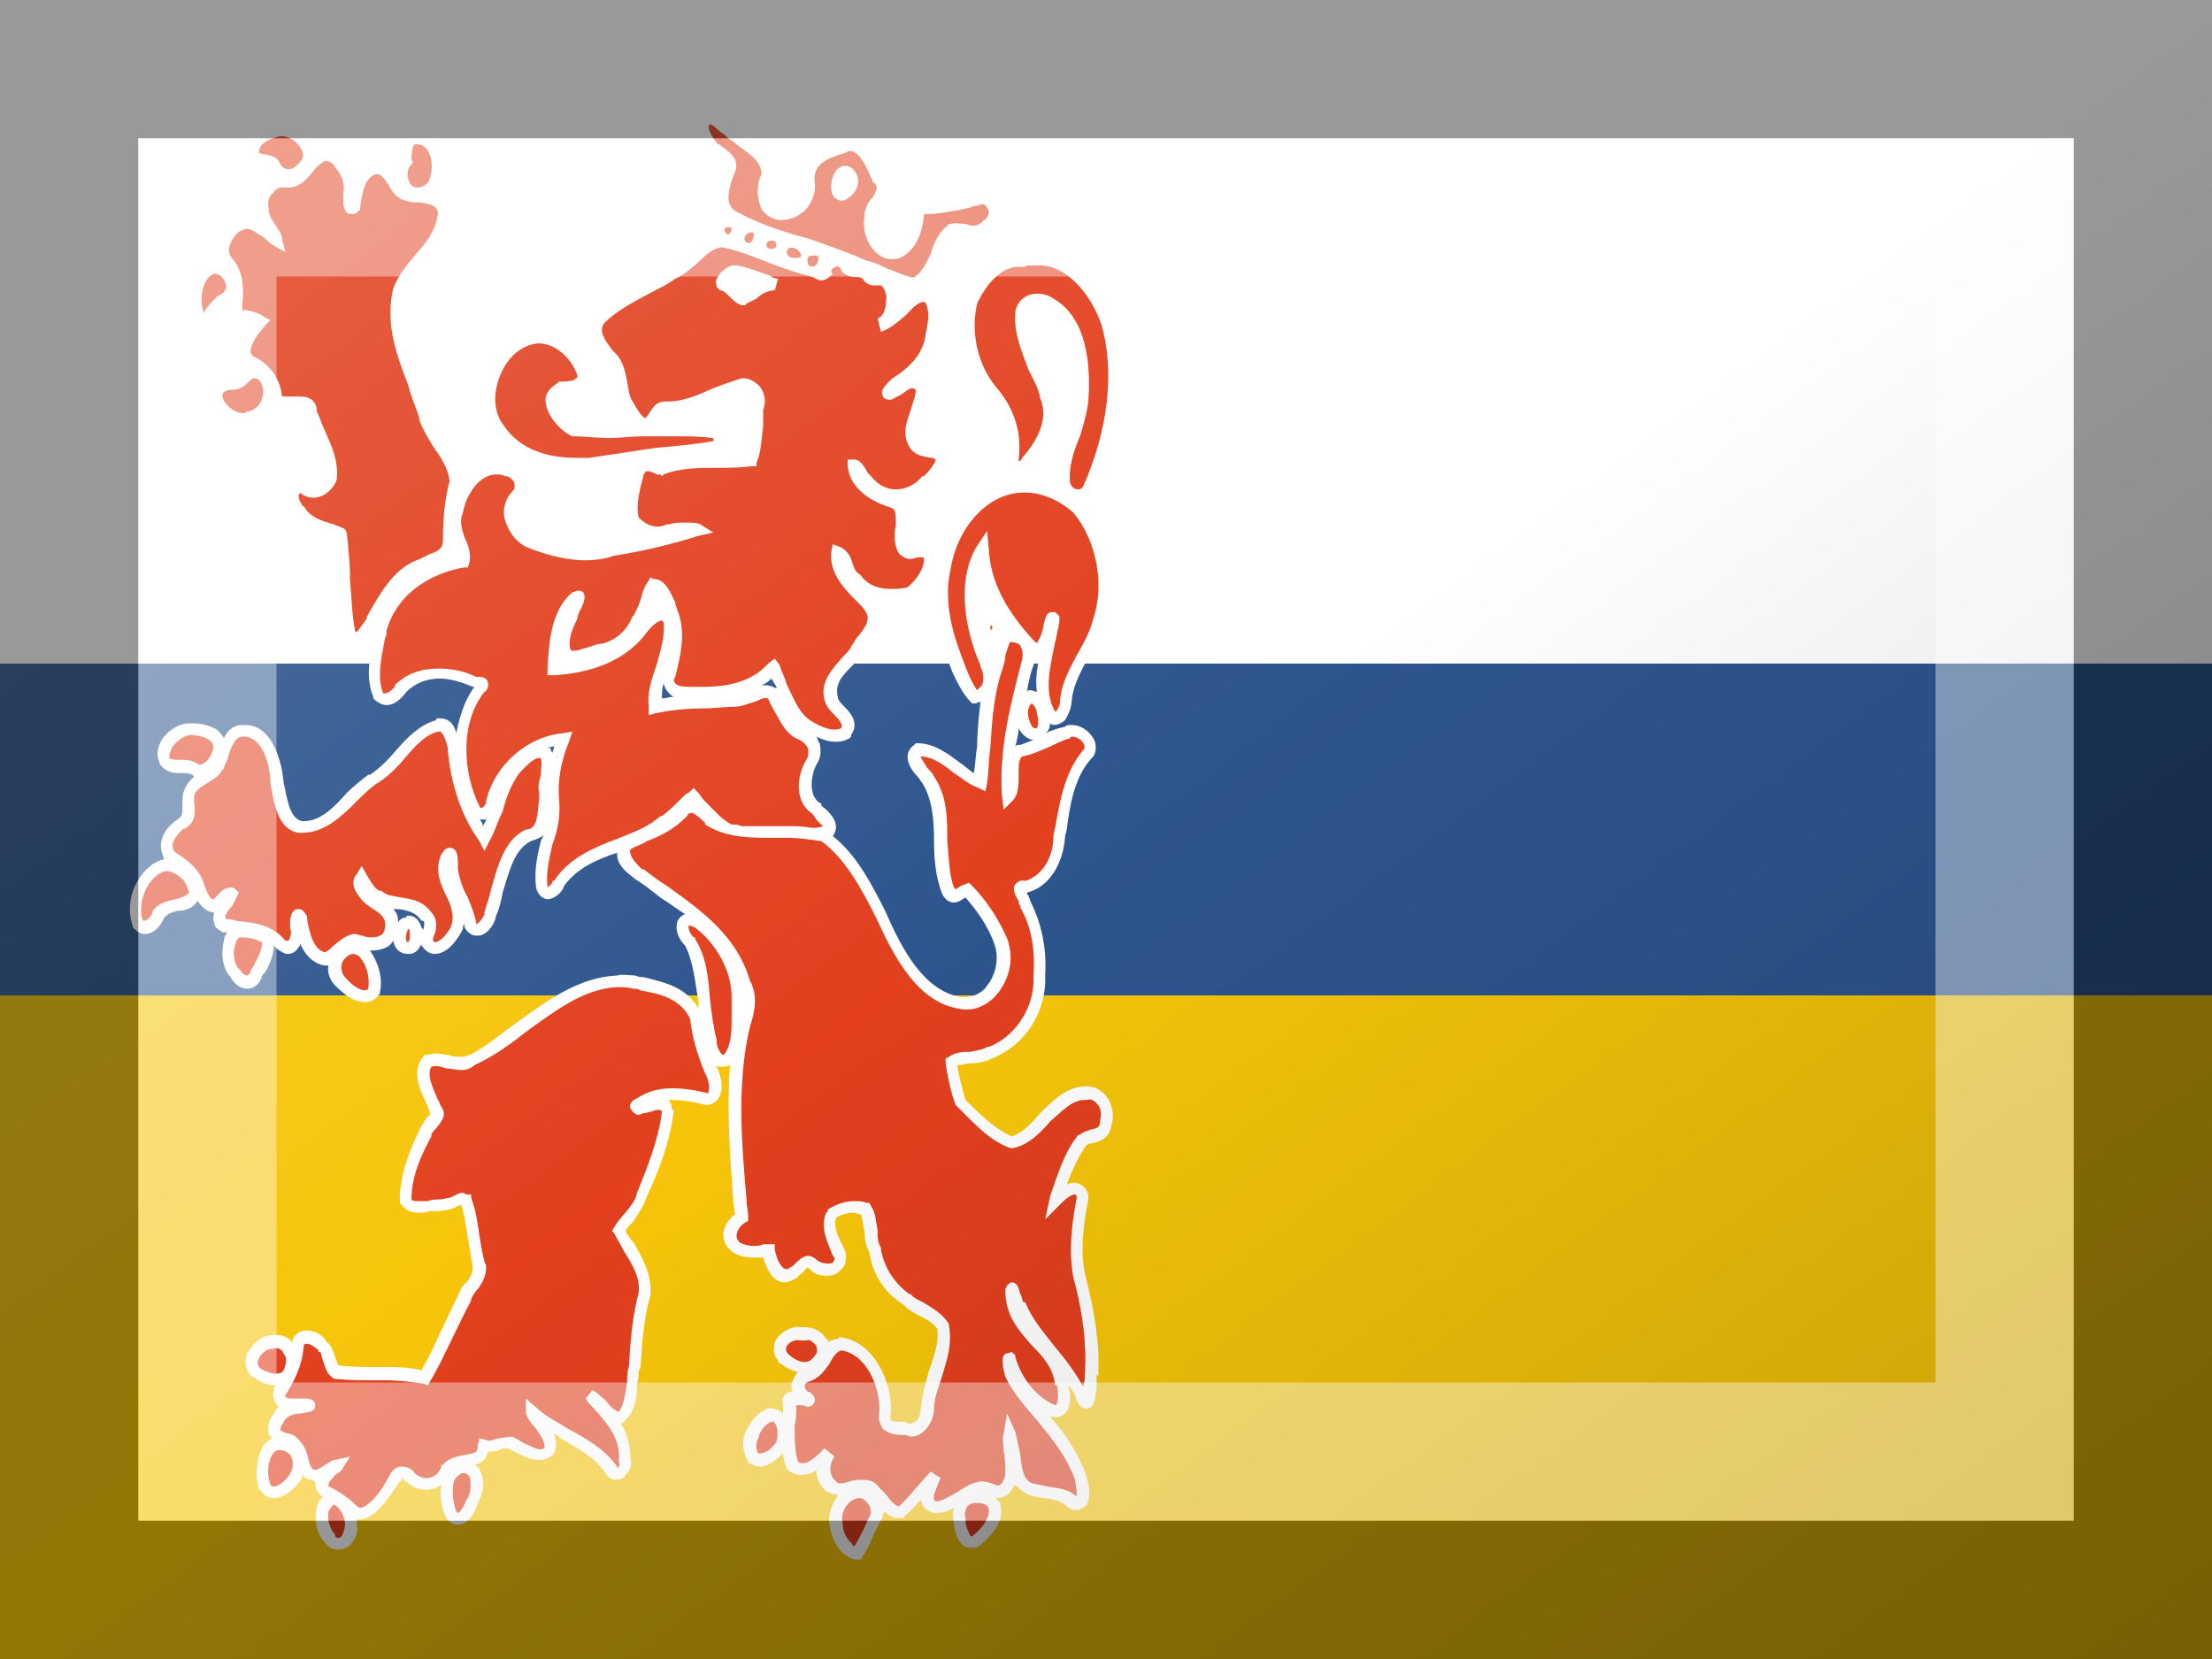 <?xml version="1.0"?>
<svg xmlns="http://www.w3.org/2000/svg" xmlns:xlink="http://www.w3.org/1999/xlink" version="1.1" width="480" height="360" viewBox="0 0 480 360">
<rect x="0" y="0" width="480" height="360" fill="#333333" stroke="none"/>
<!-- Generated by Kreative Vexillo v1.0 -->
<style>
.blue{fill:rgb(45,85,142);}
.red{fill:rgb(226,64,30);}
.white{fill:rgb(255,255,255);}
.yellow{fill:rgb(246,197,10);}
</style>
<defs>
<path id="lf" d="M 0.622 0.424 C 0.623 0.425 0.625 0.427 0.625 0.43 C 0.626 0.433 0.626 0.437 0.625 0.439 C 0.624 0.439 0.624 0.439 0.624 0.439 C 0.622 0.439 0.621 0.436 0.62 0.433 C 0.619 0.429 0.62 0.425 0.622 0.424 Z M 0.165 0.896 C 0.165 0.896 0.165 0.896 0.165 0.896 C 0.168 0.896 0.173 0.892 0.175 0.888 C 0.177 0.885 0.177 0.88 0.175 0.877 C 0.174 0.876 0.172 0.874 0.168 0.874 C 0.167 0.874 0.165 0.875 0.164 0.877 C 0.161 0.882 0.161 0.89 0.163 0.895 C 0.164 0.896 0.164 0.896 0.165 0.896 Z M 0.436 0.636 C 0.436 0.636 0.436 0.636 0.437 0.635 C 0.441 0.629 0.441 0.621 0.441 0.612 C 0.441 0.609 0.441 0.605 0.441 0.601 C 0.441 0.581 0.427 0.565 0.42 0.56 C 0.419 0.559 0.417 0.558 0.416 0.558 C 0.416 0.558 0.416 0.558 0.416 0.558 C 0.415 0.558 0.415 0.558 0.415 0.559 C 0.415 0.56 0.416 0.563 0.418 0.565 L 0.419 0.565 L 0.419 0.566 C 0.426 0.577 0.427 0.59 0.428 0.603 C 0.429 0.611 0.43 0.619 0.432 0.627 L 0.432 0.627 V 0.628 C 0.432 0.632 0.435 0.636 0.436 0.636 Z M 0.166 0.828 L 0.166 0.828 C 0.17 0.828 0.171 0.827 0.172 0.823 L 0.172 0.823 C 0.173 0.819 0.172 0.817 0.171 0.816 C 0.17 0.813 0.167 0.812 0.165 0.813 L 0.164 0.813 L 0.164 0.813 C 0.164 0.813 0.164 0.813 0.164 0.813 C 0.161 0.813 0.157 0.816 0.156 0.819 C 0.155 0.821 0.155 0.823 0.157 0.825 C 0.159 0.826 0.163 0.828 0.166 0.828 Z M 0.485 0.821 C 0.488 0.821 0.49 0.819 0.492 0.816 L 0.492 0.816 C 0.493 0.814 0.492 0.812 0.492 0.811 C 0.49 0.809 0.488 0.807 0.486 0.808 L 0.486 0.808 L 0.485 0.808 C 0.485 0.808 0.484 0.808 0.483 0.808 L 0.483 0.808 L 0.482 0.808 C 0.48 0.807 0.475 0.809 0.474 0.812 C 0.474 0.813 0.473 0.814 0.475 0.816 C 0.478 0.819 0.482 0.821 0.485 0.821 Z M 0.597 0.377 C 0.597 0.377 0.597 0.377 0.597 0.377 C 0.597 0.377 0.597 0.377 0.597 0.378 C 0.597 0.379 0.597 0.379 0.597 0.38 C 0.597 0.38 0.597 0.38 0.597 0.38 L 0.598 0.379 C 0.598 0.379 0.598 0.379 0.598 0.378 C 0.598 0.377 0.598 0.377 0.597 0.377 L 0.597 0.377 Z M 0.579 0.394 C 0.58 0.397 0.581 0.399 0.582 0.402 C 0.584 0.407 0.586 0.412 0.589 0.416 C 0.59 0.415 0.591 0.414 0.592 0.413 C 0.593 0.41 0.593 0.405 0.591 0.402 L 0.591 0.401 C 0.582 0.381 0.576 0.35 0.589 0.329 L 0.595 0.32 L 0.596 0.331 C 0.597 0.35 0.606 0.368 0.624 0.387 C 0.625 0.387 0.625 0.388 0.625 0.388 C 0.625 0.387 0.628 0.384 0.629 0.377 C 0.63 0.372 0.631 0.369 0.634 0.369 H 0.636 L 0.637 0.37 C 0.639 0.371 0.639 0.373 0.638 0.378 C 0.637 0.381 0.637 0.384 0.636 0.387 C 0.633 0.402 0.629 0.417 0.636 0.429 C 0.636 0.429 0.636 0.429 0.636 0.429 C 0.637 0.429 0.639 0.425 0.639 0.423 L 0.639 0.422 L 0.639 0.422 C 0.64 0.411 0.645 0.403 0.649 0.395 C 0.653 0.388 0.657 0.381 0.659 0.373 L 0.659 0.373 C 0.666 0.352 0.661 0.326 0.647 0.309 C 0.638 0.301 0.626 0.296 0.615 0.297 C 0.595 0.298 0.577 0.318 0.573 0.343 C 0.569 0.36 0.573 0.378 0.579 0.394 Z M 0.589 0.183 C 0.585 0.2 0.589 0.22 0.601 0.234 C 0.612 0.247 0.616 0.262 0.614 0.277 C 0.614 0.278 0.614 0.278 0.614 0.278 C 0.615 0.278 0.616 0.277 0.616 0.276 L 0.617 0.275 C 0.623 0.268 0.633 0.254 0.627 0.24 L 0.627 0.24 C 0.626 0.234 0.623 0.229 0.62 0.223 C 0.616 0.212 0.611 0.201 0.612 0.189 L 0.612 0.188 C 0.613 0.181 0.619 0.177 0.625 0.177 C 0.629 0.177 0.632 0.178 0.635 0.18 C 0.658 0.193 0.657 0.228 0.656 0.242 C 0.655 0.25 0.653 0.256 0.651 0.263 C 0.647 0.272 0.644 0.282 0.645 0.291 C 0.646 0.294 0.648 0.295 0.65 0.295 C 0.65 0.295 0.652 0.295 0.653 0.293 L 0.653 0.293 C 0.668 0.259 0.672 0.224 0.664 0.196 C 0.658 0.178 0.643 0.159 0.625 0.16 L 0.624 0.16 L 0.621 0.16 C 0.62 0.16 0.619 0.16 0.617 0.161 L 0.617 0.161 L 0.617 0.161 C 0.604 0.159 0.594 0.172 0.589 0.183 Z M 0.206 0.926 C 0.207 0.924 0.208 0.921 0.208 0.919 L 0.208 0.919 L 0.208 0.919 C 0.208 0.915 0.206 0.911 0.204 0.909 C 0.203 0.908 0.202 0.907 0.201 0.907 C 0.2 0.908 0.199 0.909 0.198 0.911 C 0.197 0.916 0.199 0.922 0.202 0.925 L 0.202 0.926 C 0.203 0.927 0.203 0.927 0.204 0.927 C 0.204 0.927 0.205 0.927 0.206 0.926 Z M 0.607 0.852 L 0.612 0.863 C 0.613 0.867 0.614 0.872 0.615 0.877 C 0.616 0.886 0.617 0.892 0.622 0.894 C 0.625 0.895 0.628 0.895 0.631 0.896 C 0.637 0.897 0.643 0.897 0.649 0.902 C 0.649 0.901 0.649 0.896 0.648 0.893 L 0.648 0.892 C 0.643 0.878 0.634 0.867 0.625 0.856 C 0.618 0.848 0.611 0.84 0.606 0.83 L 0.606 0.83 C 0.606 0.83 0.603 0.82 0.605 0.817 L 0.606 0.816 L 0.61 0.815 L 0.612 0.817 L 0.612 0.818 C 0.616 0.832 0.626 0.843 0.636 0.847 C 0.636 0.847 0.637 0.847 0.637 0.846 C 0.638 0.844 0.638 0.839 0.637 0.835 L 0.636 0.835 C 0.635 0.825 0.629 0.818 0.622 0.811 C 0.614 0.802 0.606 0.793 0.606 0.778 L 0.606 0.778 L 0.606 0.777 C 0.607 0.774 0.609 0.773 0.61 0.773 C 0.613 0.773 0.614 0.776 0.615 0.78 C 0.616 0.781 0.616 0.784 0.617 0.785 L 0.617 0.785 L 0.618 0.785 C 0.622 0.795 0.629 0.803 0.636 0.812 C 0.642 0.819 0.648 0.827 0.653 0.836 C 0.653 0.835 0.653 0.835 0.653 0.835 C 0.654 0.832 0.654 0.83 0.654 0.828 C 0.655 0.811 0.653 0.792 0.647 0.77 L 0.647 0.77 C 0.644 0.754 0.646 0.738 0.649 0.722 C 0.649 0.72 0.648 0.72 0.648 0.72 C 0.646 0.72 0.643 0.722 0.64 0.725 L 0.63 0.735 L 0.633 0.721 C 0.637 0.71 0.641 0.695 0.65 0.684 L 0.65 0.684 L 0.651 0.684 C 0.653 0.682 0.655 0.682 0.657 0.681 C 0.661 0.68 0.663 0.68 0.663 0.676 L 0.663 0.676 C 0.664 0.672 0.664 0.668 0.661 0.665 C 0.66 0.664 0.658 0.662 0.655 0.663 L 0.654 0.663 C 0.646 0.663 0.64 0.67 0.633 0.676 C 0.627 0.683 0.62 0.69 0.611 0.692 L 0.61 0.692 L 0.609 0.692 C 0.597 0.688 0.587 0.677 0.578 0.668 L 0.577 0.667 L 0.576 0.666 C 0.573 0.658 0.571 0.648 0.57 0.641 L 0.57 0.638 L 0.572 0.637 C 0.576 0.634 0.581 0.634 0.585 0.634 C 0.589 0.633 0.592 0.633 0.595 0.631 L 0.596 0.631 C 0.61 0.626 0.624 0.609 0.623 0.588 L 0.623 0.588 L 0.623 0.588 C 0.624 0.573 0.622 0.559 0.615 0.547 L 0.615 0.546 C 0.614 0.545 0.614 0.544 0.614 0.543 C 0.612 0.54 0.61 0.536 0.612 0.533 C 0.613 0.532 0.615 0.53 0.618 0.531 C 0.628 0.528 0.635 0.517 0.635 0.504 L 0.635 0.503 L 0.636 0.499 C 0.639 0.482 0.642 0.465 0.653 0.452 C 0.654 0.451 0.654 0.449 0.653 0.448 C 0.652 0.446 0.649 0.444 0.646 0.444 C 0.646 0.444 0.645 0.444 0.645 0.445 L 0.645 0.445 C 0.641 0.446 0.637 0.448 0.633 0.45 C 0.628 0.452 0.622 0.455 0.616 0.456 C 0.614 0.458 0.614 0.461 0.614 0.467 C 0.614 0.473 0.614 0.478 0.611 0.482 L 0.605 0.488 L 0.604 0.48 C 0.602 0.452 0.609 0.425 0.616 0.398 C 0.617 0.394 0.616 0.391 0.615 0.389 C 0.614 0.388 0.612 0.387 0.609 0.387 C 0.608 0.388 0.607 0.392 0.606 0.395 C 0.606 0.398 0.605 0.401 0.604 0.404 C 0.599 0.419 0.598 0.434 0.597 0.45 C 0.596 0.457 0.596 0.465 0.595 0.472 L 0.594 0.477 L 0.59 0.475 C 0.584 0.473 0.58 0.469 0.575 0.466 C 0.569 0.461 0.562 0.456 0.555 0.456 C 0.555 0.457 0.556 0.458 0.559 0.463 C 0.561 0.465 0.562 0.466 0.563 0.468 C 0.571 0.48 0.571 0.493 0.571 0.507 C 0.572 0.517 0.572 0.527 0.575 0.535 C 0.576 0.536 0.576 0.536 0.576 0.536 C 0.576 0.536 0.578 0.535 0.579 0.534 C 0.58 0.534 0.581 0.533 0.582 0.533 L 0.584 0.532 L 0.586 0.534 C 0.593 0.541 0.602 0.553 0.608 0.568 L 0.608 0.569 C 0.611 0.579 0.608 0.59 0.602 0.598 C 0.596 0.606 0.587 0.61 0.578 0.608 C 0.553 0.604 0.539 0.577 0.528 0.553 C 0.519 0.535 0.509 0.517 0.495 0.507 C 0.488 0.506 0.481 0.505 0.475 0.505 C 0.472 0.505 0.47 0.505 0.468 0.505 C 0.465 0.505 0.463 0.505 0.461 0.505 C 0.449 0.505 0.436 0.504 0.425 0.497 L 0.425 0.496 C 0.421 0.492 0.418 0.49 0.417 0.49 C 0.416 0.49 0.415 0.49 0.414 0.492 L 0.413 0.493 C 0.406 0.5 0.398 0.504 0.39 0.507 C 0.387 0.509 0.383 0.51 0.38 0.512 C 0.38 0.513 0.379 0.514 0.38 0.514 C 0.38 0.517 0.384 0.521 0.387 0.524 L 0.388 0.524 C 0.392 0.527 0.397 0.531 0.402 0.534 C 0.423 0.549 0.444 0.564 0.452 0.591 C 0.457 0.6 0.455 0.61 0.452 0.619 C 0.444 0.653 0.447 0.689 0.45 0.723 C 0.45 0.727 0.451 0.73 0.451 0.734 L 0.451 0.736 L 0.449 0.737 C 0.446 0.739 0.444 0.742 0.444 0.745 C 0.444 0.747 0.445 0.748 0.446 0.749 L 0.446 0.749 C 0.448 0.75 0.451 0.751 0.454 0.751 C 0.456 0.751 0.458 0.751 0.46 0.75 C 0.461 0.75 0.462 0.75 0.463 0.75 L 0.467 0.75 L 0.467 0.753 C 0.468 0.759 0.471 0.765 0.474 0.765 C 0.474 0.765 0.475 0.765 0.475 0.765 L 0.476 0.764 C 0.477 0.764 0.478 0.763 0.479 0.762 C 0.481 0.76 0.484 0.757 0.487 0.757 C 0.489 0.757 0.491 0.758 0.493 0.76 C 0.496 0.762 0.501 0.762 0.502 0.761 C 0.503 0.76 0.503 0.759 0.503 0.758 L 0.502 0.757 C 0.499 0.749 0.494 0.74 0.498 0.731 L 0.499 0.73 L 0.499 0.729 C 0.504 0.726 0.509 0.724 0.515 0.724 C 0.518 0.724 0.52 0.724 0.522 0.725 L 0.524 0.725 L 0.525 0.727 C 0.528 0.731 0.528 0.737 0.529 0.742 C 0.529 0.746 0.529 0.749 0.531 0.752 L 0.531 0.753 C 0.533 0.765 0.54 0.774 0.548 0.78 L 0.549 0.78 C 0.551 0.783 0.555 0.784 0.558 0.786 C 0.563 0.789 0.568 0.792 0.572 0.798 L 0.572 0.799 L 0.572 0.799 C 0.574 0.81 0.571 0.819 0.568 0.829 C 0.566 0.836 0.563 0.842 0.563 0.849 L 0.563 0.85 C 0.562 0.859 0.556 0.866 0.549 0.866 C 0.548 0.866 0.547 0.865 0.546 0.865 C 0.545 0.865 0.545 0.865 0.545 0.865 C 0.539 0.865 0.535 0.864 0.532 0.861 C 0.531 0.859 0.529 0.856 0.53 0.852 C 0.531 0.836 0.522 0.816 0.507 0.814 C 0.504 0.815 0.502 0.818 0.5 0.822 C 0.497 0.826 0.494 0.831 0.487 0.833 C 0.486 0.833 0.485 0.835 0.485 0.835 C 0.485 0.837 0.486 0.838 0.487 0.839 L 0.488 0.839 C 0.489 0.84 0.492 0.842 0.491 0.845 C 0.491 0.845 0.49 0.848 0.487 0.848 C 0.486 0.848 0.485 0.847 0.483 0.847 C 0.482 0.847 0.481 0.847 0.48 0.847 C 0.48 0.851 0.48 0.855 0.479 0.859 C 0.479 0.867 0.479 0.875 0.481 0.881 C 0.482 0.882 0.483 0.882 0.484 0.882 C 0.488 0.882 0.493 0.877 0.496 0.874 L 0.497 0.873 L 0.503 0.878 C 0.5 0.882 0.499 0.889 0.504 0.893 C 0.505 0.895 0.509 0.894 0.512 0.893 C 0.515 0.892 0.517 0.892 0.52 0.892 C 0.524 0.892 0.528 0.893 0.53 0.897 C 0.532 0.898 0.533 0.9 0.535 0.902 C 0.537 0.905 0.54 0.908 0.542 0.908 C 0.542 0.908 0.542 0.908 0.542 0.908 C 0.545 0.905 0.549 0.901 0.552 0.897 C 0.555 0.894 0.558 0.89 0.561 0.887 L 0.567 0.891 L 0.566 0.893 C 0.565 0.896 0.562 0.902 0.563 0.904 C 0.563 0.904 0.564 0.905 0.564 0.905 C 0.568 0.905 0.572 0.902 0.576 0.9 C 0.581 0.897 0.586 0.893 0.592 0.893 C 0.595 0.893 0.597 0.894 0.6 0.895 C 0.602 0.896 0.603 0.895 0.604 0.894 C 0.605 0.892 0.606 0.89 0.606 0.888 L 0.606 0.887 L 0.606 0.887 C 0.606 0.884 0.606 0.879 0.605 0.875 C 0.605 0.871 0.604 0.867 0.605 0.864 L 0.607 0.852 Z M 0.585 0.926 C 0.585 0.926 0.585 0.926 0.585 0.926 C 0.585 0.926 0.586 0.926 0.586 0.926 C 0.59 0.923 0.597 0.916 0.596 0.909 C 0.594 0.906 0.591 0.906 0.589 0.906 C 0.588 0.906 0.588 0.906 0.588 0.906 L 0.587 0.906 C 0.586 0.906 0.584 0.907 0.583 0.908 C 0.582 0.91 0.581 0.913 0.582 0.915 L 0.582 0.916 L 0.582 0.917 C 0.582 0.92 0.584 0.924 0.585 0.926 Z M 0.247 0.563 C 0.247 0.561 0.247 0.56 0.246 0.56 C 0.246 0.56 0.245 0.562 0.245 0.563 C 0.244 0.566 0.245 0.568 0.246 0.568 L 0.246 0.568 C 0.246 0.568 0.246 0.568 0.246 0.568 C 0.247 0.567 0.247 0.566 0.247 0.563 Z M 0.513 0.93 C 0.514 0.931 0.514 0.932 0.515 0.932 C 0.517 0.929 0.519 0.925 0.521 0.921 C 0.522 0.918 0.524 0.915 0.525 0.912 C 0.525 0.91 0.524 0.907 0.523 0.906 C 0.521 0.904 0.52 0.903 0.518 0.903 C 0.518 0.903 0.518 0.903 0.517 0.903 L 0.517 0.903 C 0.514 0.904 0.512 0.905 0.51 0.908 C 0.508 0.911 0.507 0.914 0.508 0.918 L 0.508 0.918 L 0.508 0.919 C 0.508 0.923 0.51 0.927 0.513 0.93 Z M 0.22 0.597 C 0.22 0.597 0.221 0.597 0.222 0.596 C 0.223 0.589 0.221 0.581 0.216 0.576 C 0.216 0.576 0.214 0.575 0.213 0.575 L 0.213 0.575 L 0.213 0.575 C 0.213 0.575 0.213 0.575 0.213 0.575 C 0.21 0.575 0.207 0.578 0.206 0.581 C 0.206 0.582 0.205 0.586 0.208 0.589 L 0.208 0.589 C 0.212 0.594 0.217 0.597 0.22 0.597 Z M 0.458 0.876 C 0.461 0.876 0.465 0.874 0.468 0.869 C 0.469 0.866 0.469 0.86 0.467 0.858 C 0.467 0.857 0.466 0.857 0.465 0.857 C 0.462 0.858 0.458 0.862 0.457 0.867 C 0.456 0.869 0.455 0.873 0.457 0.876 C 0.457 0.876 0.457 0.876 0.458 0.876 C 0.458 0.876 0.458 0.876 0.458 0.876 Z M 0.276 0.912 C 0.277 0.912 0.28 0.908 0.281 0.904 L 0.282 0.903 C 0.284 0.899 0.284 0.893 0.283 0.89 C 0.282 0.889 0.281 0.888 0.28 0.888 C 0.279 0.888 0.279 0.888 0.278 0.888 C 0.277 0.889 0.275 0.89 0.274 0.892 C 0.272 0.897 0.273 0.906 0.275 0.911 C 0.276 0.912 0.276 0.912 0.276 0.912 Z M 0.427 0.658 C 0.428 0.656 0.427 0.65 0.425 0.647 C 0.42 0.635 0.417 0.624 0.416 0.614 C 0.41 0.602 0.398 0.599 0.386 0.597 C 0.385 0.596 0.383 0.596 0.382 0.596 C 0.378 0.595 0.375 0.595 0.372 0.595 C 0.352 0.596 0.335 0.609 0.317 0.622 C 0.307 0.63 0.297 0.637 0.286 0.642 C 0.284 0.644 0.281 0.645 0.278 0.645 C 0.275 0.645 0.272 0.644 0.269 0.644 C 0.266 0.643 0.263 0.642 0.26 0.643 C 0.257 0.648 0.261 0.656 0.264 0.663 C 0.265 0.664 0.265 0.666 0.266 0.667 C 0.27 0.673 0.265 0.677 0.263 0.68 C 0.262 0.681 0.26 0.683 0.26 0.684 L 0.26 0.685 C 0.254 0.696 0.248 0.709 0.248 0.723 C 0.249 0.724 0.25 0.724 0.253 0.724 C 0.254 0.724 0.256 0.724 0.258 0.724 C 0.26 0.723 0.263 0.723 0.265 0.723 C 0.265 0.723 0.265 0.723 0.265 0.723 C 0.267 0.723 0.269 0.722 0.271 0.722 C 0.274 0.721 0.276 0.719 0.279 0.719 C 0.28 0.719 0.281 0.72 0.281 0.72 L 0.284 0.72 L 0.284 0.722 C 0.287 0.73 0.288 0.738 0.289 0.745 C 0.29 0.751 0.291 0.758 0.293 0.763 L 0.293 0.764 C 0.293 0.769 0.291 0.773 0.288 0.777 C 0.286 0.779 0.285 0.781 0.284 0.783 L 0.284 0.783 L 0.284 0.784 C 0.28 0.791 0.276 0.8 0.272 0.808 C 0.268 0.816 0.264 0.825 0.259 0.833 L 0.258 0.835 L 0.255 0.834 C 0.248 0.833 0.24 0.832 0.232 0.832 L 0.225 0.832 C 0.218 0.832 0.209 0.832 0.201 0.831 L 0.2 0.83 L 0.2 0.83 C 0.197 0.828 0.196 0.824 0.195 0.821 C 0.194 0.819 0.194 0.816 0.193 0.815 L 0.192 0.815 L 0.192 0.814 C 0.19 0.812 0.187 0.81 0.185 0.81 C 0.184 0.81 0.183 0.81 0.183 0.812 C 0.182 0.824 0.177 0.833 0.172 0.841 C 0.172 0.841 0.172 0.842 0.172 0.842 C 0.173 0.843 0.174 0.843 0.178 0.843 C 0.179 0.843 0.18 0.843 0.18 0.843 C 0.182 0.843 0.183 0.843 0.184 0.843 C 0.187 0.843 0.19 0.844 0.19 0.847 C 0.19 0.851 0.187 0.851 0.181 0.852 C 0.178 0.852 0.173 0.853 0.171 0.857 C 0.17 0.859 0.169 0.86 0.169 0.862 C 0.17 0.863 0.171 0.863 0.173 0.864 C 0.175 0.864 0.178 0.865 0.181 0.869 C 0.184 0.872 0.185 0.876 0.186 0.88 C 0.187 0.884 0.188 0.886 0.19 0.886 L 0.19 0.886 C 0.192 0.886 0.194 0.884 0.196 0.883 C 0.198 0.882 0.2 0.88 0.202 0.88 L 0.211 0.878 L 0.206 0.886 C 0.205 0.887 0.204 0.888 0.202 0.889 C 0.201 0.891 0.198 0.893 0.198 0.895 C 0.198 0.895 0.198 0.896 0.198 0.896 C 0.203 0.898 0.207 0.901 0.211 0.904 C 0.213 0.906 0.215 0.908 0.217 0.909 C 0.222 0.908 0.227 0.902 0.231 0.896 C 0.232 0.894 0.234 0.891 0.235 0.889 C 0.237 0.885 0.24 0.884 0.242 0.884 C 0.246 0.884 0.249 0.886 0.25 0.888 C 0.252 0.89 0.255 0.891 0.257 0.891 C 0.261 0.891 0.265 0.888 0.266 0.884 L 0.266 0.883 L 0.267 0.883 C 0.27 0.879 0.275 0.878 0.28 0.877 C 0.286 0.876 0.288 0.876 0.288 0.871 L 0.289 0.867 L 0.293 0.868 C 0.295 0.869 0.297 0.868 0.3 0.867 C 0.302 0.867 0.306 0.866 0.309 0.866 L 0.309 0.866 C 0.311 0.867 0.314 0.869 0.316 0.87 C 0.321 0.872 0.325 0.875 0.328 0.873 C 0.329 0.869 0.326 0.866 0.323 0.861 C 0.32 0.858 0.318 0.855 0.317 0.852 L 0.317 0.843 L 0.324 0.849 C 0.329 0.854 0.336 0.857 0.342 0.861 C 0.353 0.867 0.364 0.873 0.372 0.884 C 0.372 0.884 0.372 0.884 0.372 0.885 C 0.373 0.884 0.374 0.883 0.373 0.881 L 0.373 0.88 L 0.373 0.88 C 0.374 0.867 0.366 0.858 0.358 0.849 C 0.356 0.847 0.354 0.845 0.353 0.843 L 0.357 0.838 C 0.36 0.839 0.362 0.842 0.365 0.844 C 0.367 0.847 0.37 0.85 0.373 0.851 C 0.376 0.847 0.377 0.84 0.378 0.833 C 0.378 0.83 0.378 0.827 0.379 0.824 C 0.38 0.809 0.381 0.794 0.385 0.779 C 0.386 0.77 0.381 0.762 0.376 0.754 C 0.374 0.75 0.372 0.747 0.37 0.743 L 0.369 0.742 L 0.37 0.74 C 0.372 0.737 0.374 0.734 0.377 0.731 C 0.38 0.727 0.383 0.724 0.384 0.719 L 0.384 0.719 C 0.39 0.704 0.397 0.687 0.399 0.67 C 0.398 0.669 0.398 0.669 0.398 0.669 C 0.396 0.669 0.395 0.669 0.393 0.67 C 0.391 0.67 0.39 0.671 0.388 0.671 C 0.387 0.671 0.386 0.672 0.385 0.672 C 0.383 0.672 0.381 0.67 0.38 0.668 C 0.379 0.666 0.381 0.663 0.384 0.662 C 0.39 0.658 0.397 0.656 0.405 0.656 C 0.412 0.656 0.419 0.657 0.427 0.659 C 0.427 0.658 0.427 0.658 0.427 0.658 Z M 0.172 0.567 C 0.173 0.567 0.173 0.567 0.173 0.567 C 0.173 0.567 0.173 0.567 0.174 0.567 C 0.175 0.565 0.176 0.562 0.175 0.56 C 0.175 0.56 0.174 0.552 0.177 0.549 C 0.178 0.548 0.179 0.548 0.18 0.548 C 0.183 0.548 0.184 0.551 0.185 0.552 L 0.185 0.552 L 0.185 0.553 C 0.186 0.561 0.189 0.573 0.196 0.574 C 0.198 0.573 0.199 0.572 0.201 0.57 C 0.205 0.567 0.209 0.563 0.214 0.563 C 0.216 0.563 0.217 0.564 0.218 0.564 L 0.219 0.564 C 0.22 0.565 0.223 0.565 0.224 0.565 C 0.229 0.565 0.232 0.563 0.232 0.559 L 0.232 0.559 C 0.233 0.554 0.23 0.551 0.225 0.548 C 0.222 0.546 0.219 0.544 0.217 0.541 C 0.211 0.534 0.213 0.529 0.215 0.527 L 0.218 0.522 L 0.222 0.529 C 0.224 0.532 0.226 0.536 0.229 0.537 L 0.229 0.537 L 0.23 0.537 C 0.233 0.54 0.237 0.54 0.242 0.541 C 0.248 0.542 0.255 0.543 0.26 0.55 C 0.264 0.554 0.263 0.56 0.262 0.563 C 0.261 0.565 0.261 0.566 0.261 0.567 C 0.262 0.568 0.262 0.568 0.262 0.568 C 0.265 0.568 0.27 0.563 0.272 0.558 C 0.274 0.552 0.272 0.546 0.269 0.54 C 0.265 0.532 0.262 0.524 0.266 0.515 L 0.266 0.515 C 0.267 0.514 0.268 0.511 0.271 0.511 C 0.276 0.511 0.276 0.517 0.276 0.521 C 0.276 0.522 0.276 0.524 0.276 0.524 L 0.276 0.524 C 0.277 0.53 0.279 0.536 0.282 0.541 C 0.284 0.546 0.286 0.551 0.287 0.556 C 0.287 0.557 0.287 0.557 0.287 0.557 C 0.288 0.557 0.291 0.554 0.292 0.551 L 0.292 0.55 C 0.293 0.546 0.295 0.541 0.296 0.536 C 0.3 0.522 0.304 0.506 0.317 0.5 L 0.318 0.5 L 0.318 0.5 C 0.324 0.499 0.324 0.491 0.325 0.481 C 0.325 0.48 0.325 0.479 0.325 0.478 C 0.324 0.474 0.325 0.471 0.326 0.467 C 0.326 0.463 0.327 0.46 0.326 0.457 C 0.322 0.456 0.317 0.462 0.313 0.466 L 0.313 0.466 C 0.308 0.473 0.305 0.481 0.303 0.489 C 0.3 0.495 0.298 0.502 0.295 0.507 L 0.292 0.513 L 0.289 0.507 C 0.278 0.492 0.272 0.473 0.27 0.453 C 0.27 0.453 0.27 0.452 0.27 0.451 C 0.269 0.447 0.267 0.441 0.265 0.441 C 0.265 0.441 0.264 0.441 0.264 0.441 C 0.256 0.443 0.25 0.45 0.244 0.457 C 0.239 0.463 0.233 0.469 0.226 0.473 C 0.222 0.476 0.218 0.48 0.214 0.484 C 0.205 0.493 0.195 0.502 0.182 0.502 C 0.182 0.502 0.182 0.502 0.182 0.502 C 0.182 0.502 0.181 0.502 0.181 0.502 L 0.18 0.502 C 0.167 0.5 0.165 0.483 0.163 0.472 L 0.163 0.472 C 0.163 0.461 0.158 0.443 0.146 0.444 C 0.142 0.444 0.139 0.45 0.137 0.458 C 0.136 0.46 0.135 0.462 0.135 0.463 L 0.134 0.464 C 0.132 0.468 0.128 0.47 0.125 0.472 C 0.12 0.475 0.117 0.477 0.117 0.481 C 0.117 0.482 0.117 0.483 0.117 0.484 C 0.118 0.489 0.118 0.497 0.11 0.5 C 0.108 0.502 0.104 0.506 0.104 0.51 C 0.104 0.512 0.105 0.513 0.106 0.514 C 0.112 0.518 0.12 0.523 0.123 0.533 C 0.125 0.539 0.127 0.542 0.128 0.542 C 0.128 0.542 0.129 0.542 0.129 0.542 C 0.13 0.541 0.13 0.54 0.131 0.54 C 0.133 0.537 0.136 0.535 0.139 0.535 C 0.14 0.535 0.141 0.535 0.142 0.536 L 0.144 0.538 L 0.143 0.54 C 0.142 0.542 0.141 0.544 0.14 0.546 C 0.138 0.548 0.135 0.552 0.136 0.553 C 0.136 0.554 0.136 0.554 0.136 0.554 C 0.138 0.554 0.14 0.554 0.142 0.555 C 0.152 0.556 0.164 0.557 0.172 0.567 Z M 0.134 0.238 C 0.134 0.243 0.141 0.249 0.146 0.249 H 0.146 C 0.147 0.249 0.148 0.249 0.149 0.248 L 0.15 0.248 L 0.15 0.248 C 0.154 0.247 0.157 0.244 0.158 0.24 C 0.159 0.237 0.159 0.232 0.156 0.229 C 0.155 0.228 0.154 0.228 0.153 0.228 C 0.152 0.228 0.151 0.229 0.149 0.231 C 0.147 0.233 0.144 0.235 0.14 0.235 C 0.14 0.235 0.139 0.235 0.138 0.235 C 0.134 0.236 0.134 0.238 0.134 0.238 Z M 0.251 0.113 C 0.251 0.113 0.252 0.113 0.252 0.113 C 0.252 0.113 0.252 0.113 0.252 0.113 C 0.254 0.113 0.256 0.112 0.258 0.11 C 0.261 0.104 0.261 0.096 0.258 0.091 C 0.256 0.088 0.254 0.087 0.251 0.087 L 0.251 0.087 L 0.251 0.087 C 0.251 0.087 0.251 0.087 0.251 0.087 C 0.25 0.087 0.25 0.087 0.25 0.087 C 0.249 0.088 0.248 0.09 0.248 0.096 L 0.249 0.098 L 0.248 0.099 C 0.246 0.101 0.245 0.105 0.246 0.108 C 0.247 0.111 0.249 0.113 0.251 0.113 Z M 0.16 0.093 C 0.163 0.094 0.167 0.094 0.169 0.099 C 0.17 0.101 0.172 0.102 0.174 0.102 H 0.174 C 0.177 0.102 0.18 0.099 0.182 0.096 C 0.183 0.094 0.183 0.092 0.181 0.089 C 0.178 0.084 0.173 0.082 0.169 0.082 C 0.161 0.084 0.156 0.087 0.156 0.092 C 0.156 0.092 0.157 0.093 0.16 0.093 Z M 0.125 0.185 C 0.127 0.183 0.129 0.18 0.132 0.178 C 0.135 0.177 0.137 0.174 0.136 0.171 C 0.135 0.168 0.133 0.165 0.129 0.165 C 0.126 0.166 0.124 0.169 0.123 0.172 C 0.121 0.177 0.121 0.184 0.123 0.189 C 0.123 0.188 0.124 0.186 0.125 0.185 Z M 0.141 0.157 L 0.141 0.157 C 0.147 0.165 0.147 0.175 0.146 0.184 C 0.146 0.185 0.146 0.186 0.146 0.187 C 0.147 0.187 0.148 0.187 0.149 0.187 C 0.153 0.188 0.157 0.189 0.159 0.191 L 0.163 0.193 L 0.16 0.196 C 0.153 0.204 0.151 0.209 0.151 0.212 C 0.151 0.213 0.152 0.214 0.153 0.215 C 0.162 0.219 0.169 0.228 0.17 0.239 C 0.171 0.239 0.171 0.239 0.173 0.239 C 0.174 0.239 0.175 0.239 0.176 0.239 C 0.178 0.239 0.179 0.239 0.181 0.239 C 0.189 0.239 0.191 0.244 0.191 0.248 C 0.193 0.252 0.194 0.256 0.196 0.26 C 0.2 0.269 0.204 0.278 0.203 0.288 L 0.203 0.289 C 0.201 0.295 0.195 0.3 0.189 0.3 C 0.186 0.3 0.183 0.299 0.181 0.297 C 0.181 0.297 0.18 0.298 0.18 0.299 C 0.18 0.301 0.181 0.303 0.182 0.304 L 0.182 0.305 L 0.183 0.305 C 0.187 0.312 0.194 0.314 0.201 0.316 C 0.203 0.317 0.204 0.317 0.206 0.318 L 0.208 0.319 L 0.209 0.321 C 0.21 0.33 0.211 0.34 0.211 0.35 C 0.212 0.36 0.212 0.37 0.214 0.38 C 0.214 0.38 0.214 0.381 0.215 0.381 C 0.216 0.38 0.218 0.377 0.221 0.373 L 0.221 0.372 C 0.23 0.356 0.238 0.342 0.253 0.337 C 0.255 0.336 0.257 0.335 0.259 0.334 C 0.265 0.332 0.267 0.33 0.267 0.326 C 0.267 0.313 0.268 0.301 0.271 0.29 C 0.27 0.282 0.266 0.276 0.261 0.269 C 0.258 0.264 0.255 0.259 0.253 0.254 L 0.253 0.253 C 0.251 0.246 0.248 0.24 0.246 0.232 C 0.239 0.214 0.232 0.195 0.237 0.174 L 0.237 0.174 C 0.24 0.166 0.245 0.16 0.25 0.154 C 0.257 0.146 0.263 0.139 0.264 0.128 C 0.263 0.124 0.26 0.123 0.253 0.122 C 0.25 0.122 0.247 0.122 0.245 0.121 C 0.239 0.12 0.236 0.115 0.234 0.111 C 0.231 0.107 0.23 0.105 0.227 0.105 C 0.22 0.106 0.218 0.117 0.217 0.126 L 0.217 0.127 L 0.216 0.127 C 0.215 0.129 0.214 0.129 0.212 0.129 C 0.211 0.129 0.21 0.129 0.209 0.128 C 0.207 0.126 0.207 0.124 0.207 0.12 C 0.207 0.119 0.207 0.117 0.207 0.117 L 0.207 0.116 L 0.207 0.116 C 0.208 0.111 0.206 0.105 0.202 0.101 C 0.201 0.098 0.198 0.097 0.196 0.097 C 0.194 0.098 0.191 0.1 0.189 0.103 C 0.185 0.108 0.18 0.114 0.172 0.113 C 0.171 0.113 0.171 0.113 0.17 0.113 C 0.168 0.113 0.166 0.114 0.165 0.116 C 0.162 0.118 0.161 0.122 0.162 0.126 L 0.162 0.126 L 0.162 0.127 C 0.162 0.13 0.165 0.134 0.167 0.137 C 0.169 0.14 0.17 0.142 0.17 0.144 L 0.172 0.152 L 0.165 0.148 C 0.163 0.147 0.161 0.145 0.159 0.143 C 0.155 0.141 0.152 0.138 0.149 0.138 C 0.148 0.138 0.147 0.138 0.146 0.139 L 0.145 0.139 C 0.142 0.141 0.138 0.146 0.138 0.151 C 0.138 0.153 0.139 0.155 0.141 0.157 Z M 0.109 0.458 C 0.112 0.458 0.116 0.458 0.12 0.461 C 0.12 0.461 0.12 0.461 0.12 0.461 C 0.123 0.461 0.127 0.457 0.128 0.453 C 0.129 0.451 0.129 0.448 0.126 0.446 C 0.123 0.444 0.118 0.443 0.115 0.443 C 0.112 0.443 0.107 0.446 0.104 0.45 C 0.103 0.452 0.102 0.454 0.102 0.457 C 0.104 0.458 0.105 0.458 0.109 0.458 Z M 0.151 0.586 L 0.151 0.585 C 0.152 0.584 0.153 0.582 0.154 0.58 C 0.156 0.576 0.158 0.572 0.158 0.568 C 0.154 0.566 0.15 0.565 0.145 0.565 L 0.145 0.565 C 0.144 0.565 0.142 0.567 0.142 0.569 C 0.14 0.574 0.141 0.581 0.144 0.584 L 0.145 0.585 C 0.146 0.587 0.148 0.588 0.149 0.588 C 0.149 0.588 0.15 0.588 0.151 0.586 Z M 0.1 0.525 C 0.096 0.526 0.092 0.529 0.089 0.534 C 0.085 0.541 0.084 0.549 0.086 0.555 C 0.087 0.555 0.087 0.555 0.087 0.555 C 0.088 0.555 0.091 0.553 0.092 0.55 L 0.092 0.549 C 0.096 0.544 0.101 0.543 0.106 0.542 C 0.11 0.541 0.112 0.54 0.114 0.538 C 0.113 0.535 0.112 0.532 0.11 0.53 C 0.107 0.527 0.103 0.525 0.1 0.525 Z M 0.348 0.276 C 0.35 0.276 0.353 0.276 0.355 0.276 C 0.368 0.274 0.382 0.272 0.395 0.27 C 0.406 0.269 0.418 0.268 0.429 0.266 C 0.429 0.266 0.429 0.266 0.43 0.266 C 0.43 0.265 0.43 0.264 0.43 0.264 L 0.429 0.264 C 0.422 0.263 0.415 0.263 0.406 0.263 C 0.399 0.263 0.393 0.263 0.387 0.263 C 0.381 0.263 0.374 0.264 0.368 0.264 C 0.359 0.264 0.352 0.263 0.346 0.263 L 0.345 0.263 L 0.345 0.263 C 0.338 0.26 0.33 0.251 0.329 0.243 C 0.328 0.238 0.331 0.234 0.336 0.231 L 0.337 0.23 L 0.339 0.23 C 0.344 0.23 0.347 0.229 0.347 0.228 C 0.348 0.228 0.348 0.228 0.348 0.226 C 0.344 0.215 0.334 0.207 0.325 0.207 C 0.324 0.207 0.324 0.207 0.324 0.207 C 0.315 0.208 0.307 0.214 0.302 0.225 C 0.298 0.234 0.296 0.247 0.304 0.257 C 0.313 0.27 0.328 0.276 0.348 0.276 Z M 0.475 0.15 C 0.474 0.151 0.474 0.153 0.475 0.154 C 0.476 0.156 0.483 0.156 0.483 0.154 C 0.482 0.15 0.477 0.148 0.475 0.15 Z M 0.487 0.159 C 0.488 0.162 0.493 0.161 0.493 0.157 C 0.494 0.155 0.493 0.154 0.491 0.154 C 0.487 0.154 0.486 0.155 0.487 0.159 Z M 0.462 0.148 C 0.462 0.149 0.463 0.15 0.465 0.15 C 0.467 0.15 0.468 0.149 0.468 0.148 C 0.468 0.146 0.467 0.145 0.465 0.145 C 0.463 0.145 0.462 0.146 0.462 0.148 Z M 0.28 0.324 C 0.278 0.318 0.277 0.314 0.279 0.309 L 0.279 0.309 L 0.279 0.309 C 0.281 0.298 0.289 0.286 0.299 0.286 C 0.301 0.286 0.303 0.286 0.304 0.287 L 0.305 0.287 L 0.305 0.287 C 0.307 0.287 0.309 0.289 0.31 0.291 C 0.31 0.292 0.311 0.294 0.309 0.296 C 0.305 0.3 0.303 0.306 0.304 0.312 C 0.306 0.32 0.311 0.327 0.318 0.33 C 0.338 0.338 0.356 0.34 0.37 0.335 C 0.389 0.332 0.405 0.328 0.421 0.323 L 0.43 0.321 L 0.422 0.316 C 0.42 0.315 0.417 0.315 0.413 0.315 C 0.41 0.315 0.406 0.315 0.404 0.316 L 0.402 0.316 L 0.402 0.316 C 0.396 0.319 0.39 0.317 0.385 0.312 C 0.383 0.304 0.386 0.294 0.388 0.286 L 0.388 0.286 C 0.389 0.284 0.39 0.284 0.39 0.284 C 0.392 0.284 0.394 0.285 0.396 0.286 C 0.397 0.286 0.397 0.286 0.398 0.286 L 0.399 0.287 L 0.4 0.286 C 0.41 0.282 0.421 0.282 0.433 0.282 C 0.439 0.282 0.446 0.282 0.453 0.281 L 0.456 0.281 L 0.456 0.279 C 0.459 0.272 0.459 0.264 0.46 0.257 C 0.46 0.254 0.46 0.25 0.46 0.247 C 0.462 0.242 0.461 0.237 0.458 0.233 C 0.455 0.23 0.452 0.228 0.448 0.228 L 0.447 0.228 L 0.447 0.228 C 0.441 0.23 0.435 0.232 0.43 0.234 C 0.421 0.238 0.412 0.242 0.403 0.242 C 0.402 0.242 0.402 0.242 0.401 0.242 C 0.396 0.242 0.394 0.245 0.392 0.248 C 0.391 0.249 0.391 0.25 0.39 0.251 L 0.39 0.251 C 0.389 0.252 0.389 0.252 0.389 0.252 C 0.388 0.252 0.385 0.249 0.382 0.243 L 0.382 0.243 C 0.379 0.239 0.379 0.235 0.378 0.23 C 0.377 0.225 0.376 0.219 0.372 0.214 C 0.371 0.213 0.37 0.212 0.369 0.211 C 0.364 0.204 0.361 0.2 0.364 0.195 C 0.373 0.186 0.384 0.181 0.395 0.175 C 0.399 0.173 0.403 0.171 0.407 0.168 C 0.412 0.166 0.416 0.162 0.42 0.159 C 0.425 0.154 0.429 0.15 0.435 0.149 L 0.435 0.149 C 0.445 0.151 0.455 0.155 0.465 0.159 C 0.473 0.162 0.482 0.165 0.49 0.167 C 0.492 0.168 0.493 0.169 0.495 0.169 C 0.498 0.169 0.5 0.167 0.502 0.165 C 0.502 0.165 0.502 0.165 0.502 0.165 C 0.499 0.164 0.504 0.158 0.507 0.162 C 0.507 0.162 0.507 0.163 0.507 0.163 C 0.509 0.166 0.513 0.167 0.516 0.167 C 0.517 0.167 0.519 0.167 0.52 0.168 C 0.522 0.172 0.526 0.172 0.527 0.172 C 0.527 0.172 0.527 0.172 0.527 0.172 C 0.528 0.172 0.528 0.172 0.529 0.172 C 0.53 0.172 0.53 0.172 0.531 0.172 C 0.533 0.173 0.535 0.178 0.534 0.182 C 0.534 0.187 0.532 0.191 0.529 0.192 L 0.531 0.2 C 0.537 0.198 0.541 0.194 0.546 0.19 C 0.549 0.187 0.552 0.183 0.556 0.182 C 0.557 0.182 0.558 0.182 0.558 0.183 C 0.56 0.186 0.56 0.193 0.558 0.201 L 0.558 0.201 C 0.557 0.211 0.551 0.22 0.538 0.228 L 0.538 0.228 C 0.536 0.23 0.53 0.235 0.532 0.238 C 0.532 0.24 0.534 0.241 0.537 0.241 L 0.537 0.241 C 0.539 0.24 0.541 0.239 0.543 0.238 C 0.546 0.236 0.548 0.234 0.55 0.234 C 0.55 0.234 0.551 0.234 0.552 0.235 C 0.552 0.239 0.55 0.243 0.549 0.247 C 0.547 0.253 0.544 0.26 0.547 0.267 C 0.55 0.275 0.557 0.275 0.561 0.276 C 0.562 0.276 0.562 0.276 0.563 0.276 C 0.563 0.276 0.563 0.277 0.564 0.277 C 0.564 0.279 0.56 0.284 0.557 0.287 L 0.556 0.287 C 0.552 0.292 0.546 0.295 0.54 0.295 C 0.534 0.295 0.529 0.292 0.525 0.287 L 0.525 0.287 L 0.524 0.286 C 0.524 0.286 0.522 0.284 0.522 0.283 C 0.52 0.28 0.518 0.277 0.515 0.277 L 0.511 0.277 L 0.511 0.281 C 0.512 0.292 0.521 0.301 0.537 0.306 C 0.54 0.307 0.54 0.309 0.54 0.317 C 0.539 0.321 0.539 0.325 0.54 0.329 C 0.541 0.335 0.546 0.337 0.549 0.337 C 0.55 0.337 0.552 0.336 0.553 0.336 C 0.554 0.336 0.555 0.336 0.556 0.336 C 0.557 0.336 0.557 0.336 0.557 0.337 C 0.557 0.343 0.552 0.35 0.547 0.354 C 0.543 0.355 0.54 0.355 0.537 0.355 C 0.532 0.355 0.524 0.354 0.519 0.347 L 0.518 0.346 L 0.518 0.346 C 0.516 0.345 0.515 0.343 0.514 0.34 C 0.513 0.336 0.511 0.332 0.507 0.33 L 0.502 0.328 L 0.501 0.333 C 0.5 0.346 0.509 0.355 0.517 0.363 C 0.519 0.365 0.521 0.367 0.522 0.369 C 0.525 0.374 0.521 0.379 0.516 0.385 C 0.515 0.387 0.514 0.388 0.513 0.39 C 0.512 0.392 0.51 0.394 0.508 0.396 C 0.502 0.403 0.494 0.411 0.497 0.422 C 0.498 0.426 0.501 0.429 0.503 0.431 C 0.507 0.435 0.508 0.437 0.507 0.439 C 0.502 0.441 0.496 0.439 0.488 0.434 C 0.481 0.429 0.478 0.42 0.474 0.412 C 0.473 0.408 0.471 0.405 0.47 0.401 L 0.467 0.397 L 0.463 0.4 C 0.454 0.41 0.441 0.414 0.424 0.414 C 0.423 0.414 0.423 0.414 0.422 0.414 C 0.421 0.414 0.42 0.414 0.419 0.414 L 0.416 0.414 C 0.409 0.414 0.407 0.413 0.406 0.41 L 0.407 0.408 C 0.41 0.396 0.414 0.381 0.408 0.367 C 0.408 0.366 0.407 0.365 0.407 0.363 C 0.404 0.357 0.401 0.349 0.394 0.349 L 0.392 0.348 L 0.391 0.35 C 0.388 0.354 0.387 0.358 0.386 0.362 C 0.385 0.365 0.383 0.369 0.382 0.371 L 0.381 0.372 C 0.378 0.38 0.371 0.386 0.363 0.388 C 0.36 0.388 0.358 0.389 0.355 0.39 C 0.351 0.391 0.347 0.393 0.344 0.392 C 0.342 0.386 0.345 0.379 0.348 0.373 C 0.348 0.371 0.349 0.37 0.349 0.369 C 0.352 0.364 0.353 0.36 0.352 0.358 C 0.352 0.357 0.35 0.356 0.349 0.356 C 0.347 0.356 0.346 0.357 0.345 0.357 L 0.345 0.357 C 0.332 0.368 0.331 0.387 0.33 0.403 L 0.33 0.407 L 0.335 0.407 C 0.361 0.405 0.379 0.396 0.39 0.381 C 0.393 0.377 0.397 0.374 0.399 0.374 C 0.399 0.374 0.399 0.374 0.4 0.375 C 0.401 0.384 0.398 0.392 0.396 0.4 C 0.393 0.409 0.39 0.417 0.391 0.426 L 0.391 0.431 L 0.395 0.43 C 0.404 0.428 0.414 0.427 0.424 0.427 C 0.43 0.427 0.437 0.426 0.443 0.426 C 0.447 0.426 0.451 0.424 0.455 0.423 C 0.458 0.422 0.46 0.42 0.463 0.421 C 0.464 0.424 0.466 0.427 0.467 0.429 C 0.471 0.436 0.474 0.443 0.482 0.446 L 0.482 0.446 C 0.484 0.447 0.486 0.449 0.487 0.451 C 0.487 0.452 0.488 0.455 0.486 0.458 C 0.48 0.468 0.479 0.483 0.489 0.49 C 0.49 0.491 0.491 0.492 0.492 0.494 C 0.495 0.497 0.496 0.498 0.496 0.498 C 0.494 0.499 0.491 0.499 0.489 0.499 C 0.484 0.498 0.479 0.498 0.474 0.498 C 0.472 0.498 0.469 0.498 0.467 0.498 C 0.465 0.498 0.463 0.498 0.461 0.498 C 0.457 0.498 0.453 0.498 0.449 0.498 L 0.449 0.498 L 0.448 0.498 C 0.448 0.498 0.448 0.498 0.447 0.498 C 0.445 0.497 0.443 0.497 0.441 0.497 C 0.435 0.494 0.43 0.488 0.424 0.482 C 0.423 0.481 0.422 0.479 0.421 0.478 L 0.418 0.475 L 0.415 0.478 C 0.414 0.478 0.413 0.479 0.412 0.48 C 0.408 0.484 0.403 0.489 0.399 0.492 L 0.398 0.492 C 0.39 0.499 0.381 0.502 0.371 0.506 C 0.358 0.511 0.343 0.517 0.334 0.531 L 0.333 0.531 C 0.333 0.533 0.331 0.534 0.33 0.535 C 0.33 0.535 0.33 0.534 0.33 0.534 C 0.329 0.526 0.331 0.518 0.333 0.509 C 0.336 0.501 0.338 0.492 0.337 0.482 C 0.336 0.471 0.338 0.459 0.343 0.447 L 0.345 0.441 L 0.339 0.442 C 0.318 0.444 0.298 0.461 0.293 0.483 L 0.293 0.484 C 0.292 0.486 0.291 0.487 0.29 0.487 C 0.29 0.487 0.289 0.487 0.289 0.486 C 0.279 0.466 0.277 0.436 0.292 0.417 C 0.293 0.417 0.295 0.414 0.294 0.411 C 0.293 0.408 0.29 0.408 0.288 0.408 C 0.287 0.408 0.287 0.408 0.287 0.408 C 0.279 0.404 0.271 0.403 0.264 0.403 C 0.254 0.403 0.245 0.406 0.238 0.413 L 0.238 0.414 C 0.236 0.416 0.234 0.418 0.232 0.418 C 0.232 0.418 0.231 0.418 0.231 0.418 C 0.227 0.408 0.23 0.396 0.232 0.385 C 0.233 0.383 0.233 0.382 0.233 0.38 C 0.24 0.356 0.262 0.345 0.28 0.342 L 0.282 0.342 L 0.283 0.339 C 0.284 0.333 0.282 0.328 0.28 0.324 Z M 0.467 0.175 L 0.469 0.168 C 0.467 0.168 0.465 0.167 0.464 0.166 C 0.457 0.164 0.451 0.161 0.444 0.16 L 0.443 0.16 L 0.442 0.16 C 0.439 0.16 0.434 0.164 0.432 0.168 C 0.431 0.17 0.432 0.172 0.432 0.173 L 0.433 0.174 L 0.434 0.175 C 0.436 0.175 0.438 0.177 0.44 0.179 C 0.442 0.181 0.444 0.183 0.447 0.184 L 0.449 0.184 L 0.45 0.183 C 0.452 0.182 0.454 0.181 0.456 0.18 C 0.459 0.177 0.463 0.175 0.467 0.175 Z M 0.427 0.076 C 0.427 0.076 0.427 0.076 0.428 0.075 C 0.43 0.075 0.432 0.078 0.435 0.08 C 0.437 0.081 0.438 0.083 0.44 0.084 C 0.443 0.086 0.445 0.088 0.448 0.09 C 0.455 0.095 0.459 0.099 0.459 0.105 C 0.456 0.111 0.456 0.119 0.459 0.126 C 0.461 0.129 0.464 0.131 0.467 0.132 C 0.474 0.134 0.481 0.131 0.486 0.126 C 0.49 0.121 0.492 0.115 0.491 0.109 C 0.49 0.099 0.499 0.095 0.51 0.092 C 0.511 0.091 0.512 0.091 0.512 0.091 C 0.518 0.091 0.522 0.1 0.525 0.107 C 0.526 0.108 0.526 0.109 0.526 0.11 L 0.527 0.11 L 0.527 0.11 C 0.529 0.113 0.529 0.114 0.526 0.119 C 0.523 0.122 0.521 0.126 0.521 0.131 C 0.52 0.138 0.522 0.145 0.526 0.15 C 0.53 0.155 0.535 0.157 0.54 0.156 L 0.541 0.156 C 0.55 0.153 0.556 0.143 0.557 0.129 C 0.558 0.129 0.56 0.129 0.562 0.129 C 0.57 0.128 0.579 0.127 0.588 0.124 L 0.589 0.124 L 0.589 0.124 C 0.59 0.124 0.591 0.123 0.592 0.123 C 0.594 0.123 0.595 0.125 0.596 0.127 C 0.596 0.128 0.596 0.131 0.593 0.133 L 0.592 0.133 L 0.592 0.134 C 0.59 0.135 0.589 0.136 0.587 0.136 C 0.586 0.136 0.584 0.136 0.582 0.135 C 0.579 0.135 0.576 0.134 0.573 0.135 L 0.572 0.135 L 0.571 0.136 C 0.566 0.14 0.563 0.146 0.561 0.153 C 0.558 0.159 0.556 0.164 0.551 0.167 C 0.546 0.167 0.541 0.164 0.535 0.162 C 0.531 0.16 0.527 0.158 0.522 0.157 C 0.511 0.152 0.499 0.148 0.488 0.144 C 0.473 0.14 0.457 0.135 0.443 0.127 C 0.437 0.123 0.439 0.115 0.442 0.106 L 0.443 0.104 C 0.446 0.096 0.44 0.092 0.436 0.089 C 0.435 0.088 0.434 0.088 0.434 0.087 L 0.433 0.087 C 0.43 0.084 0.427 0.079 0.427 0.076 Z M 0.501 0.113 C 0.501 0.116 0.502 0.118 0.503 0.119 C 0.504 0.12 0.506 0.121 0.507 0.121 C 0.51 0.121 0.512 0.119 0.514 0.117 C 0.516 0.115 0.518 0.111 0.517 0.107 C 0.516 0.103 0.513 0.1 0.51 0.1 L 0.509 0.1 L 0.508 0.1 C 0.503 0.102 0.501 0.107 0.501 0.113 Z M 0.449 0.145 C 0.451 0.148 0.454 0.146 0.454 0.143 C 0.455 0.141 0.454 0.14 0.453 0.14 C 0.45 0.14 0.448 0.143 0.449 0.145 Z M 0.439 0.137 C 0.436 0.137 0.436 0.139 0.438 0.141 C 0.439 0.142 0.441 0.14 0.441 0.138 C 0.441 0.137 0.44 0.137 0.439 0.137 Z"/>
<path id="ls" d="M 0.438 0.141 C 0.436 0.139 0.436 0.137 0.439 0.137 C 0.44 0.137 0.441 0.137 0.441 0.138 C 0.441 0.14 0.439 0.142 0.438 0.141 Z M 0.667 0.661 C 0.67 0.665 0.672 0.672 0.67 0.678 C 0.669 0.686 0.663 0.688 0.659 0.689 C 0.657 0.689 0.656 0.69 0.655 0.69 C 0.65 0.697 0.646 0.706 0.643 0.714 C 0.645 0.713 0.646 0.713 0.648 0.713 C 0.649 0.713 0.655 0.714 0.656 0.721 L 0.656 0.722 L 0.656 0.723 C 0.653 0.738 0.651 0.754 0.654 0.768 C 0.66 0.791 0.663 0.811 0.662 0.829 L 0.661 0.829 C 0.661 0.831 0.661 0.833 0.661 0.836 C 0.66 0.843 0.66 0.849 0.655 0.849 C 0.651 0.849 0.649 0.845 0.648 0.841 C 0.647 0.839 0.646 0.837 0.644 0.835 C 0.645 0.84 0.646 0.846 0.643 0.851 C 0.641 0.853 0.638 0.855 0.634 0.854 L 0.634 0.854 C 0.633 0.854 0.633 0.854 0.633 0.854 C 0.642 0.864 0.65 0.876 0.655 0.89 C 0.656 0.894 0.658 0.902 0.655 0.907 C 0.653 0.909 0.65 0.911 0.646 0.91 L 0.645 0.909 L 0.644 0.909 C 0.641 0.905 0.636 0.904 0.63 0.903 C 0.627 0.903 0.623 0.902 0.62 0.901 C 0.616 0.899 0.614 0.897 0.612 0.895 C 0.611 0.896 0.61 0.898 0.609 0.899 C 0.607 0.902 0.604 0.903 0.6 0.903 C 0.601 0.904 0.602 0.905 0.603 0.906 L 0.603 0.907 C 0.606 0.918 0.596 0.927 0.59 0.932 L 0.59 0.932 C 0.589 0.933 0.587 0.933 0.585 0.933 C 0.583 0.933 0.581 0.932 0.58 0.931 C 0.576 0.927 0.575 0.921 0.575 0.917 C 0.574 0.914 0.574 0.912 0.575 0.909 C 0.571 0.911 0.568 0.912 0.564 0.912 L 0.563 0.912 L 0.563 0.912 C 0.559 0.911 0.557 0.909 0.556 0.907 C 0.556 0.906 0.555 0.905 0.555 0.904 C 0.552 0.907 0.549 0.911 0.545 0.914 L 0.545 0.915 L 0.544 0.915 C 0.543 0.915 0.542 0.915 0.541 0.915 C 0.538 0.915 0.535 0.913 0.533 0.911 C 0.533 0.912 0.533 0.912 0.532 0.913 L 0.532 0.914 L 0.532 0.915 C 0.53 0.917 0.529 0.921 0.527 0.924 C 0.525 0.929 0.523 0.934 0.52 0.938 L 0.519 0.94 L 0.517 0.94 C 0.517 0.94 0.517 0.94 0.516 0.94 C 0.513 0.94 0.51 0.938 0.507 0.935 C 0.503 0.931 0.501 0.925 0.5 0.919 C 0.499 0.913 0.501 0.908 0.504 0.903 C 0.504 0.903 0.505 0.902 0.505 0.901 C 0.503 0.901 0.5 0.9 0.498 0.899 C 0.494 0.895 0.492 0.891 0.492 0.886 C 0.49 0.888 0.486 0.889 0.483 0.889 S 0.477 0.888 0.475 0.886 L 0.474 0.885 L 0.474 0.884 C 0.473 0.882 0.472 0.879 0.472 0.876 C 0.468 0.88 0.463 0.884 0.458 0.884 C 0.458 0.884 0.458 0.884 0.458 0.884 C 0.456 0.884 0.454 0.883 0.452 0.882 L 0.451 0.882 L 0.451 0.881 C 0.448 0.876 0.447 0.87 0.449 0.864 C 0.452 0.857 0.457 0.851 0.463 0.849 L 0.464 0.849 C 0.467 0.849 0.47 0.85 0.472 0.852 C 0.472 0.849 0.472 0.847 0.472 0.845 C 0.471 0.844 0.472 0.842 0.473 0.841 C 0.474 0.839 0.477 0.839 0.478 0.839 C 0.477 0.838 0.477 0.836 0.477 0.834 C 0.478 0.832 0.479 0.829 0.481 0.827 C 0.476 0.826 0.472 0.823 0.469 0.821 L 0.469 0.82 C 0.466 0.817 0.466 0.813 0.467 0.809 C 0.47 0.803 0.477 0.799 0.483 0.8 C 0.484 0.8 0.485 0.8 0.485 0.8 C 0.49 0.8 0.495 0.802 0.498 0.807 C 0.499 0.807 0.499 0.808 0.499 0.809 C 0.501 0.808 0.503 0.807 0.505 0.807 L 0.506 0.806 L 0.506 0.806 C 0.526 0.808 0.538 0.832 0.537 0.852 C 0.536 0.854 0.537 0.855 0.537 0.856 C 0.538 0.857 0.541 0.857 0.544 0.857 C 0.545 0.857 0.545 0.857 0.545 0.857 L 0.546 0.857 L 0.547 0.858 C 0.552 0.859 0.555 0.854 0.555 0.849 C 0.556 0.841 0.558 0.833 0.56 0.826 C 0.563 0.818 0.566 0.809 0.565 0.801 C 0.562 0.797 0.558 0.795 0.554 0.793 C 0.55 0.791 0.547 0.789 0.544 0.786 C 0.533 0.779 0.526 0.768 0.524 0.755 C 0.522 0.751 0.521 0.746 0.521 0.742 C 0.52 0.738 0.52 0.735 0.519 0.732 C 0.517 0.732 0.516 0.731 0.515 0.731 C 0.511 0.731 0.507 0.732 0.504 0.734 C 0.502 0.74 0.506 0.747 0.509 0.753 L 0.51 0.756 L 0.51 0.757 C 0.51 0.761 0.509 0.764 0.507 0.765 C 0.505 0.768 0.502 0.769 0.498 0.769 C 0.494 0.769 0.491 0.768 0.488 0.765 L 0.488 0.765 C 0.487 0.764 0.487 0.764 0.487 0.764 C 0.486 0.764 0.485 0.766 0.484 0.767 C 0.482 0.768 0.481 0.77 0.479 0.771 C 0.477 0.772 0.475 0.773 0.473 0.773 C 0.466 0.773 0.462 0.765 0.46 0.758 C 0.458 0.758 0.456 0.758 0.454 0.758 C 0.449 0.758 0.445 0.757 0.442 0.755 C 0.438 0.752 0.436 0.749 0.436 0.744 C 0.436 0.74 0.439 0.735 0.443 0.732 C 0.443 0.729 0.442 0.727 0.442 0.724 C 0.44 0.697 0.438 0.669 0.44 0.642 C 0.438 0.643 0.437 0.643 0.436 0.643 C 0.434 0.643 0.432 0.643 0.431 0.642 C 0.431 0.642 0.432 0.643 0.432 0.643 C 0.434 0.647 0.437 0.656 0.433 0.662 C 0.432 0.664 0.429 0.666 0.426 0.666 L 0.425 0.666 L 0.425 0.666 C 0.418 0.664 0.411 0.663 0.404 0.663 C 0.404 0.663 0.403 0.663 0.403 0.663 C 0.404 0.664 0.405 0.666 0.405 0.669 L 0.406 0.669 L 0.406 0.67 C 0.404 0.688 0.397 0.706 0.39 0.721 C 0.388 0.727 0.385 0.731 0.382 0.736 C 0.38 0.738 0.378 0.74 0.377 0.742 C 0.378 0.744 0.38 0.747 0.382 0.749 C 0.387 0.758 0.393 0.768 0.392 0.78 L 0.392 0.781 C 0.388 0.795 0.387 0.81 0.386 0.825 L 0.385 0.826 C 0.385 0.828 0.385 0.831 0.384 0.834 C 0.384 0.842 0.383 0.851 0.376 0.857 L 0.375 0.858 L 0.374 0.858 C 0.374 0.858 0.374 0.858 0.374 0.858 C 0.378 0.864 0.38 0.871 0.38 0.88 C 0.381 0.883 0.38 0.886 0.377 0.889 C 0.376 0.891 0.374 0.892 0.371 0.892 C 0.369 0.892 0.367 0.891 0.365 0.888 C 0.358 0.878 0.348 0.873 0.338 0.867 C 0.337 0.866 0.335 0.865 0.334 0.864 C 0.335 0.868 0.336 0.872 0.334 0.876 L 0.334 0.876 L 0.333 0.877 C 0.331 0.879 0.328 0.88 0.325 0.88 C 0.321 0.88 0.316 0.878 0.312 0.876 C 0.31 0.875 0.308 0.874 0.306 0.873 C 0.305 0.873 0.303 0.873 0.301 0.874 C 0.299 0.875 0.297 0.875 0.294 0.875 C 0.293 0.88 0.29 0.882 0.286 0.883 C 0.288 0.884 0.289 0.885 0.289 0.886 C 0.293 0.892 0.291 0.901 0.288 0.906 C 0.287 0.91 0.283 0.919 0.276 0.919 C 0.276 0.919 0.276 0.919 0.276 0.919 C 0.274 0.919 0.271 0.918 0.269 0.915 L 0.269 0.915 C 0.266 0.909 0.265 0.902 0.266 0.895 C 0.263 0.897 0.26 0.898 0.257 0.898 C 0.252 0.898 0.248 0.896 0.245 0.893 L 0.244 0.893 C 0.243 0.892 0.243 0.891 0.242 0.891 C 0.242 0.891 0.242 0.892 0.242 0.892 L 0.242 0.893 L 0.241 0.893 C 0.24 0.895 0.238 0.897 0.237 0.899 C 0.231 0.907 0.225 0.916 0.215 0.916 L 0.215 0.916 C 0.215 0.917 0.215 0.917 0.215 0.918 C 0.216 0.922 0.215 0.927 0.212 0.93 C 0.21 0.933 0.207 0.934 0.204 0.934 C 0.202 0.934 0.199 0.934 0.196 0.93 C 0.191 0.925 0.189 0.916 0.191 0.909 C 0.191 0.906 0.193 0.904 0.195 0.902 C 0.195 0.902 0.195 0.902 0.195 0.902 L 0.194 0.902 L 0.193 0.901 C 0.191 0.899 0.19 0.897 0.19 0.894 C 0.19 0.894 0.19 0.893 0.19 0.893 C 0.19 0.893 0.189 0.893 0.188 0.892 C 0.186 0.892 0.184 0.891 0.182 0.889 C 0.182 0.89 0.182 0.891 0.182 0.891 L 0.182 0.891 C 0.179 0.896 0.172 0.903 0.165 0.903 C 0.165 0.903 0.165 0.903 0.165 0.903 C 0.163 0.903 0.159 0.902 0.157 0.898 L 0.156 0.898 L 0.156 0.897 C 0.154 0.891 0.154 0.88 0.158 0.873 C 0.159 0.87 0.162 0.868 0.164 0.867 C 0.164 0.867 0.163 0.866 0.163 0.866 L 0.163 0.865 L 0.162 0.865 C 0.161 0.86 0.162 0.856 0.165 0.852 C 0.166 0.85 0.167 0.849 0.168 0.848 C 0.168 0.848 0.167 0.847 0.167 0.847 C 0.165 0.844 0.164 0.842 0.165 0.838 L 0.165 0.837 L 0.165 0.836 C 0.166 0.836 0.166 0.835 0.166 0.835 C 0.161 0.835 0.156 0.833 0.153 0.83 L 0.152 0.83 C 0.148 0.826 0.147 0.821 0.149 0.816 C 0.152 0.81 0.158 0.805 0.163 0.805 C 0.168 0.804 0.173 0.805 0.176 0.809 C 0.177 0.804 0.181 0.802 0.185 0.802 C 0.19 0.802 0.195 0.805 0.197 0.809 C 0.2 0.811 0.201 0.815 0.202 0.818 C 0.203 0.82 0.203 0.822 0.204 0.823 C 0.211 0.824 0.218 0.824 0.225 0.824 L 0.232 0.824 C 0.239 0.824 0.247 0.824 0.254 0.826 C 0.258 0.819 0.262 0.811 0.265 0.804 C 0.269 0.796 0.273 0.787 0.277 0.779 C 0.278 0.776 0.28 0.774 0.282 0.772 C 0.284 0.769 0.285 0.767 0.285 0.764 C 0.284 0.758 0.283 0.752 0.282 0.746 C 0.281 0.739 0.28 0.733 0.278 0.726 C 0.277 0.727 0.275 0.727 0.274 0.728 C 0.271 0.729 0.268 0.73 0.264 0.73 C 0.264 0.73 0.264 0.73 0.264 0.73 C 0.262 0.73 0.261 0.73 0.259 0.73 C 0.257 0.731 0.255 0.731 0.252 0.731 C 0.247 0.731 0.244 0.729 0.241 0.725 L 0.241 0.724 L 0.241 0.723 C 0.241 0.708 0.247 0.693 0.253 0.681 C 0.254 0.678 0.256 0.676 0.257 0.674 C 0.26 0.671 0.26 0.671 0.259 0.671 L 0.259 0.67 C 0.258 0.668 0.258 0.667 0.257 0.665 C 0.253 0.657 0.248 0.646 0.255 0.637 L 0.255 0.637 L 0.256 0.636 C 0.258 0.636 0.26 0.635 0.263 0.635 C 0.265 0.635 0.268 0.636 0.271 0.636 C 0.273 0.637 0.275 0.637 0.277 0.637 C 0.279 0.637 0.281 0.637 0.282 0.636 L 0.283 0.636 C 0.293 0.631 0.302 0.623 0.312 0.616 C 0.33 0.603 0.349 0.589 0.372 0.588 C 0.375 0.587 0.379 0.588 0.383 0.588 L 0.383 0.588 C 0.385 0.589 0.386 0.589 0.388 0.589 C 0.4 0.592 0.414 0.595 0.421 0.608 C 0.421 0.607 0.421 0.605 0.421 0.604 C 0.419 0.592 0.418 0.58 0.413 0.57 C 0.41 0.567 0.407 0.562 0.408 0.557 C 0.408 0.555 0.41 0.552 0.413 0.551 C 0.408 0.548 0.403 0.544 0.398 0.541 C 0.393 0.537 0.388 0.533 0.383 0.53 C 0.381 0.528 0.372 0.523 0.372 0.515 C 0.372 0.514 0.372 0.514 0.372 0.514 C 0.36 0.518 0.348 0.523 0.34 0.534 C 0.339 0.538 0.334 0.542 0.33 0.542 C 0.329 0.542 0.324 0.541 0.323 0.534 C 0.322 0.524 0.324 0.515 0.326 0.507 C 0.327 0.505 0.327 0.504 0.328 0.503 C 0.326 0.505 0.323 0.506 0.32 0.507 C 0.31 0.512 0.307 0.525 0.303 0.538 C 0.302 0.543 0.301 0.548 0.299 0.552 C 0.298 0.558 0.293 0.564 0.288 0.564 C 0.286 0.564 0.283 0.564 0.28 0.559 L 0.28 0.559 L 0.28 0.558 C 0.28 0.558 0.28 0.558 0.28 0.557 C 0.279 0.558 0.279 0.559 0.279 0.56 C 0.276 0.566 0.27 0.575 0.262 0.575 C 0.26 0.575 0.257 0.574 0.255 0.571 L 0.254 0.57 L 0.254 0.569 C 0.253 0.571 0.252 0.573 0.25 0.574 L 0.25 0.574 C 0.249 0.575 0.247 0.575 0.246 0.575 C 0.246 0.575 0.246 0.575 0.246 0.575 C 0.241 0.575 0.238 0.572 0.237 0.567 C 0.237 0.567 0.237 0.567 0.237 0.567 C 0.235 0.571 0.23 0.573 0.223 0.573 C 0.228 0.58 0.231 0.59 0.229 0.598 L 0.229 0.599 L 0.228 0.6 C 0.226 0.603 0.223 0.604 0.22 0.604 H 0.22 C 0.213 0.604 0.207 0.599 0.202 0.594 C 0.199 0.591 0.197 0.586 0.198 0.582 L 0.198 0.582 L 0.197 0.582 C 0.19 0.582 0.184 0.576 0.181 0.569 C 0.181 0.57 0.18 0.571 0.18 0.571 C 0.178 0.574 0.176 0.575 0.173 0.575 C 0.172 0.575 0.17 0.574 0.167 0.572 L 0.167 0.572 C 0.166 0.571 0.166 0.571 0.165 0.57 C 0.165 0.575 0.163 0.58 0.161 0.584 C 0.16 0.586 0.159 0.587 0.158 0.588 C 0.157 0.593 0.153 0.596 0.149 0.596 C 0.149 0.596 0.149 0.596 0.149 0.596 C 0.145 0.596 0.141 0.593 0.139 0.589 C 0.134 0.584 0.133 0.574 0.135 0.567 C 0.135 0.565 0.136 0.563 0.137 0.562 C 0.136 0.562 0.135 0.562 0.135 0.562 L 0.134 0.562 L 0.133 0.561 C 0.13 0.56 0.129 0.557 0.129 0.556 C 0.128 0.554 0.129 0.552 0.129 0.55 C 0.125 0.55 0.122 0.547 0.119 0.543 C 0.116 0.548 0.111 0.549 0.107 0.549 C 0.103 0.55 0.101 0.551 0.099 0.553 C 0.097 0.558 0.093 0.563 0.087 0.563 C 0.085 0.563 0.083 0.562 0.08 0.559 L 0.08 0.558 C 0.077 0.55 0.078 0.539 0.083 0.531 C 0.087 0.524 0.093 0.519 0.099 0.518 L 0.099 0.518 C 0.098 0.515 0.097 0.513 0.097 0.51 C 0.097 0.503 0.102 0.497 0.107 0.494 L 0.108 0.493 C 0.11 0.492 0.11 0.49 0.11 0.484 C 0.11 0.483 0.11 0.482 0.11 0.482 C 0.11 0.475 0.114 0.471 0.117 0.468 C 0.117 0.468 0.117 0.468 0.117 0.468 L 0.117 0.468 L 0.116 0.467 C 0.114 0.466 0.112 0.466 0.109 0.466 C 0.105 0.466 0.1 0.466 0.096 0.46 L 0.096 0.46 L 0.096 0.459 C 0.094 0.455 0.095 0.45 0.098 0.445 C 0.102 0.44 0.108 0.436 0.114 0.436 C 0.115 0.436 0.115 0.436 0.116 0.436 C 0.121 0.436 0.126 0.437 0.131 0.44 C 0.132 0.441 0.134 0.443 0.135 0.445 C 0.137 0.44 0.141 0.437 0.146 0.437 C 0.147 0.437 0.147 0.437 0.148 0.437 C 0.164 0.437 0.17 0.459 0.171 0.472 C 0.173 0.48 0.174 0.493 0.182 0.495 C 0.182 0.495 0.182 0.495 0.183 0.495 C 0.193 0.495 0.201 0.487 0.209 0.478 C 0.213 0.474 0.218 0.47 0.222 0.467 L 0.223 0.467 C 0.229 0.463 0.234 0.458 0.239 0.452 C 0.246 0.444 0.253 0.437 0.263 0.434 L 0.263 0.433 C 0.264 0.433 0.265 0.433 0.265 0.433 C 0.271 0.433 0.274 0.437 0.275 0.442 C 0.277 0.432 0.28 0.422 0.286 0.414 L 0.285 0.414 C 0.278 0.411 0.271 0.409 0.265 0.409 C 0.257 0.409 0.25 0.412 0.245 0.417 C 0.242 0.421 0.238 0.425 0.233 0.425 C 0.231 0.425 0.228 0.424 0.225 0.421 L 0.225 0.42 C 0.22 0.408 0.223 0.394 0.226 0.382 C 0.226 0.38 0.227 0.379 0.227 0.377 C 0.227 0.377 0.227 0.377 0.227 0.377 C 0.225 0.381 0.221 0.388 0.215 0.388 C 0.213 0.388 0.21 0.387 0.208 0.384 L 0.208 0.383 L 0.207 0.383 C 0.205 0.372 0.205 0.361 0.204 0.35 C 0.204 0.341 0.203 0.333 0.202 0.324 C 0.201 0.324 0.2 0.324 0.199 0.323 C 0.191 0.321 0.183 0.318 0.177 0.309 C 0.174 0.306 0.172 0.299 0.174 0.294 C 0.176 0.29 0.18 0.288 0.184 0.29 L 0.185 0.29 L 0.185 0.29 C 0.187 0.291 0.188 0.292 0.19 0.292 C 0.192 0.292 0.195 0.29 0.196 0.287 C 0.196 0.279 0.193 0.271 0.19 0.263 C 0.188 0.259 0.186 0.254 0.185 0.25 L 0.184 0.249 C 0.184 0.246 0.183 0.246 0.181 0.246 C 0.18 0.246 0.179 0.246 0.178 0.246 C 0.176 0.246 0.175 0.246 0.173 0.246 C 0.17 0.246 0.167 0.245 0.165 0.243 C 0.163 0.25 0.158 0.254 0.152 0.255 C 0.151 0.256 0.148 0.257 0.146 0.257 C 0.146 0.257 0.146 0.257 0.146 0.257 C 0.137 0.257 0.127 0.248 0.127 0.239 C 0.127 0.237 0.127 0.229 0.138 0.227 L 0.139 0.227 L 0.14 0.227 C 0.14 0.228 0.14 0.228 0.141 0.228 C 0.142 0.228 0.143 0.226 0.145 0.225 C 0.146 0.224 0.148 0.222 0.149 0.221 L 0.149 0.221 C 0.146 0.219 0.144 0.215 0.144 0.212 C 0.144 0.207 0.146 0.201 0.151 0.195 C 0.15 0.195 0.149 0.195 0.148 0.195 C 0.145 0.194 0.143 0.194 0.141 0.193 L 0.138 0.192 L 0.138 0.189 C 0.139 0.188 0.139 0.186 0.139 0.184 C 0.139 0.183 0.139 0.183 0.139 0.183 C 0.138 0.184 0.137 0.185 0.135 0.185 L 0.134 0.186 C 0.134 0.186 0.132 0.188 0.131 0.19 C 0.129 0.193 0.127 0.196 0.123 0.196 C 0.123 0.196 0.123 0.196 0.123 0.196 C 0.121 0.196 0.12 0.196 0.118 0.195 L 0.117 0.194 L 0.117 0.194 C 0.113 0.187 0.113 0.177 0.116 0.169 C 0.118 0.163 0.122 0.159 0.127 0.158 L 0.128 0.158 L 0.128 0.158 C 0.13 0.158 0.131 0.158 0.132 0.158 C 0.131 0.156 0.131 0.153 0.131 0.151 C 0.131 0.144 0.136 0.137 0.141 0.133 C 0.143 0.131 0.146 0.13 0.149 0.13 C 0.151 0.13 0.153 0.131 0.155 0.132 C 0.155 0.13 0.154 0.129 0.155 0.127 C 0.154 0.121 0.155 0.115 0.159 0.111 C 0.161 0.109 0.163 0.107 0.166 0.106 C 0.165 0.105 0.164 0.104 0.163 0.103 L 0.163 0.103 C 0.162 0.101 0.162 0.101 0.159 0.101 C 0.156 0.1 0.151 0.099 0.149 0.093 L 0.149 0.093 L 0.149 0.092 C 0.149 0.084 0.155 0.078 0.168 0.075 L 0.169 0.074 C 0.175 0.074 0.182 0.078 0.188 0.085 L 0.188 0.085 C 0.189 0.087 0.19 0.09 0.19 0.092 C 0.192 0.091 0.193 0.09 0.195 0.089 L 0.196 0.089 L 0.196 0.089 C 0.201 0.089 0.205 0.092 0.208 0.096 C 0.211 0.099 0.213 0.103 0.214 0.107 C 0.217 0.103 0.22 0.099 0.226 0.098 C 0.232 0.097 0.236 0.1 0.238 0.104 C 0.238 0.101 0.239 0.098 0.241 0.095 C 0.241 0.091 0.241 0.086 0.244 0.082 C 0.246 0.08 0.248 0.08 0.251 0.08 L 0.251 0.08 C 0.257 0.079 0.261 0.082 0.264 0.087 C 0.269 0.094 0.269 0.106 0.264 0.113 C 0.264 0.115 0.263 0.115 0.262 0.116 C 0.267 0.118 0.271 0.121 0.271 0.128 L 0.271 0.128 L 0.271 0.129 C 0.27 0.142 0.263 0.15 0.256 0.159 C 0.251 0.165 0.247 0.17 0.244 0.177 C 0.24 0.195 0.247 0.213 0.253 0.23 C 0.255 0.237 0.258 0.244 0.26 0.251 C 0.262 0.256 0.265 0.261 0.268 0.265 C 0.272 0.273 0.277 0.28 0.279 0.29 L 0.279 0.29 C 0.284 0.284 0.291 0.279 0.3 0.279 C 0.302 0.279 0.304 0.279 0.307 0.28 C 0.311 0.281 0.315 0.284 0.317 0.288 C 0.319 0.293 0.318 0.298 0.315 0.301 L 0.315 0.302 C 0.311 0.304 0.311 0.308 0.312 0.311 C 0.313 0.316 0.317 0.321 0.321 0.323 C 0.339 0.331 0.355 0.333 0.368 0.328 L 0.369 0.328 C 0.376 0.327 0.383 0.325 0.39 0.324 C 0.386 0.323 0.382 0.32 0.379 0.316 L 0.379 0.316 L 0.379 0.315 C 0.375 0.305 0.378 0.294 0.381 0.284 L 0.381 0.284 C 0.382 0.282 0.383 0.281 0.384 0.28 C 0.375 0.281 0.365 0.282 0.356 0.283 L 0.356 0.283 C 0.353 0.284 0.351 0.284 0.348 0.284 C 0.326 0.284 0.309 0.276 0.298 0.262 C 0.29 0.251 0.289 0.236 0.295 0.222 C 0.301 0.209 0.312 0.201 0.323 0.2 C 0.324 0.2 0.324 0.2 0.325 0.2 C 0.337 0.2 0.35 0.21 0.355 0.224 L 0.355 0.224 C 0.356 0.229 0.355 0.232 0.353 0.233 C 0.35 0.238 0.344 0.238 0.339 0.238 C 0.337 0.24 0.336 0.241 0.336 0.243 C 0.337 0.248 0.343 0.254 0.347 0.256 C 0.353 0.256 0.36 0.256 0.368 0.256 C 0.373 0.256 0.377 0.256 0.382 0.256 C 0.379 0.253 0.377 0.249 0.376 0.247 C 0.373 0.242 0.372 0.237 0.371 0.231 C 0.37 0.226 0.37 0.222 0.367 0.219 L 0.366 0.218 C 0.366 0.217 0.365 0.216 0.364 0.215 C 0.359 0.209 0.352 0.2 0.359 0.191 L 0.359 0.19 C 0.369 0.18 0.381 0.174 0.392 0.168 C 0.396 0.166 0.4 0.164 0.404 0.162 L 0.404 0.162 C 0.408 0.16 0.412 0.156 0.416 0.153 C 0.421 0.148 0.427 0.143 0.434 0.142 L 0.435 0.141 L 0.436 0.141 L 0.437 0.141 C 0.441 0.142 0.445 0.144 0.449 0.145 C 0.448 0.143 0.45 0.14 0.453 0.14 C 0.453 0.14 0.453 0.14 0.453 0.14 C 0.448 0.138 0.444 0.136 0.439 0.133 C 0.427 0.127 0.432 0.112 0.435 0.103 L 0.436 0.101 C 0.436 0.099 0.436 0.098 0.432 0.095 C 0.431 0.094 0.429 0.093 0.428 0.092 C 0.424 0.089 0.419 0.082 0.42 0.075 C 0.42 0.072 0.422 0.069 0.425 0.068 L 0.426 0.068 L 0.427 0.068 C 0.432 0.067 0.437 0.071 0.44 0.074 C 0.442 0.076 0.443 0.077 0.445 0.078 L 0.445 0.078 L 0.446 0.078 C 0.447 0.08 0.45 0.082 0.452 0.084 C 0.459 0.089 0.468 0.095 0.466 0.107 L 0.466 0.107 L 0.466 0.108 C 0.464 0.111 0.464 0.118 0.466 0.122 C 0.467 0.124 0.468 0.124 0.469 0.124 L 0.469 0.124 C 0.473 0.126 0.478 0.124 0.48 0.121 C 0.483 0.118 0.484 0.114 0.483 0.11 L 0.483 0.11 C 0.482 0.092 0.499 0.087 0.508 0.085 C 0.509 0.084 0.511 0.084 0.513 0.084 C 0.523 0.084 0.528 0.095 0.532 0.104 C 0.532 0.104 0.533 0.105 0.533 0.106 C 0.539 0.113 0.535 0.119 0.532 0.123 C 0.53 0.126 0.528 0.129 0.529 0.131 L 0.529 0.132 L 0.529 0.132 C 0.528 0.137 0.529 0.142 0.532 0.145 C 0.533 0.147 0.536 0.149 0.539 0.149 C 0.546 0.146 0.549 0.135 0.549 0.126 L 0.549 0.122 L 0.553 0.122 C 0.555 0.122 0.558 0.121 0.561 0.121 C 0.57 0.12 0.578 0.119 0.586 0.117 C 0.588 0.116 0.59 0.116 0.592 0.116 C 0.597 0.116 0.602 0.12 0.603 0.125 C 0.604 0.131 0.602 0.136 0.597 0.139 C 0.594 0.142 0.591 0.144 0.587 0.144 C 0.585 0.144 0.583 0.143 0.581 0.143 C 0.579 0.142 0.577 0.142 0.575 0.142 C 0.572 0.145 0.57 0.15 0.567 0.156 C 0.564 0.163 0.561 0.17 0.555 0.174 L 0.555 0.174 L 0.556 0.174 C 0.56 0.174 0.563 0.176 0.564 0.179 C 0.569 0.185 0.567 0.197 0.566 0.202 C 0.565 0.211 0.561 0.22 0.553 0.227 C 0.555 0.228 0.557 0.229 0.559 0.232 L 0.559 0.233 L 0.559 0.233 C 0.56 0.239 0.558 0.245 0.557 0.25 C 0.555 0.255 0.553 0.26 0.555 0.265 C 0.556 0.268 0.557 0.268 0.562 0.268 C 0.563 0.268 0.564 0.268 0.565 0.268 L 0.566 0.268 L 0.566 0.269 C 0.57 0.271 0.571 0.274 0.572 0.276 C 0.572 0.284 0.564 0.291 0.563 0.292 C 0.558 0.298 0.552 0.301 0.545 0.302 C 0.548 0.306 0.548 0.312 0.548 0.318 C 0.547 0.321 0.547 0.324 0.548 0.326 L 0.548 0.327 C 0.548 0.329 0.549 0.329 0.55 0.329 C 0.55 0.329 0.551 0.329 0.552 0.329 C 0.554 0.328 0.555 0.328 0.556 0.328 C 0.561 0.328 0.564 0.331 0.565 0.334 L 0.565 0.335 L 0.565 0.335 C 0.566 0.348 0.554 0.358 0.551 0.36 L 0.55 0.361 L 0.55 0.361 C 0.541 0.363 0.532 0.363 0.525 0.36 C 0.526 0.362 0.528 0.363 0.529 0.364 L 0.529 0.365 C 0.534 0.374 0.528 0.383 0.523 0.389 C 0.522 0.391 0.521 0.392 0.52 0.393 C 0.518 0.396 0.516 0.399 0.514 0.401 C 0.508 0.407 0.503 0.412 0.505 0.42 C 0.505 0.422 0.507 0.424 0.509 0.426 C 0.513 0.43 0.518 0.436 0.513 0.443 L 0.513 0.444 L 0.512 0.445 C 0.507 0.448 0.5 0.448 0.492 0.444 C 0.493 0.445 0.493 0.447 0.494 0.448 C 0.495 0.452 0.495 0.457 0.492 0.461 C 0.489 0.467 0.487 0.479 0.494 0.484 L 0.495 0.484 L 0.495 0.485 C 0.495 0.486 0.497 0.487 0.498 0.488 C 0.501 0.491 0.507 0.497 0.502 0.504 C 0.516 0.515 0.525 0.532 0.534 0.55 C 0.544 0.573 0.557 0.597 0.579 0.601 C 0.58 0.601 0.58 0.601 0.581 0.601 C 0.586 0.601 0.592 0.599 0.595 0.594 C 0.6 0.588 0.602 0.579 0.6 0.571 C 0.596 0.558 0.588 0.548 0.582 0.541 C 0.58 0.542 0.578 0.544 0.575 0.544 C 0.573 0.544 0.57 0.543 0.568 0.539 L 0.568 0.539 C 0.564 0.529 0.563 0.518 0.563 0.507 C 0.563 0.494 0.562 0.482 0.556 0.472 L 0.556 0.472 C 0.555 0.471 0.554 0.469 0.553 0.468 C 0.549 0.464 0.543 0.455 0.551 0.449 L 0.552 0.448 L 0.553 0.448 C 0.563 0.448 0.571 0.454 0.579 0.46 C 0.582 0.462 0.585 0.465 0.587 0.466 C 0.588 0.461 0.588 0.455 0.589 0.45 C 0.589 0.441 0.59 0.432 0.591 0.423 C 0.59 0.423 0.589 0.424 0.588 0.424 L 0.586 0.424 L 0.585 0.423 C 0.58 0.418 0.577 0.411 0.574 0.405 C 0.573 0.402 0.572 0.4 0.571 0.397 L 0.571 0.397 C 0.565 0.379 0.56 0.361 0.565 0.342 C 0.57 0.313 0.591 0.291 0.614 0.289 C 0.615 0.289 0.616 0.289 0.617 0.289 C 0.624 0.289 0.631 0.291 0.638 0.294 C 0.638 0.293 0.638 0.293 0.638 0.293 L 0.637 0.292 C 0.636 0.281 0.64 0.27 0.643 0.26 C 0.645 0.254 0.647 0.248 0.648 0.242 C 0.649 0.232 0.65 0.198 0.631 0.186 C 0.629 0.185 0.627 0.185 0.625 0.185 C 0.622 0.185 0.62 0.186 0.619 0.19 C 0.618 0.2 0.622 0.21 0.627 0.22 C 0.629 0.226 0.632 0.232 0.634 0.238 C 0.641 0.255 0.63 0.271 0.622 0.28 C 0.62 0.283 0.617 0.286 0.613 0.286 C 0.611 0.286 0.609 0.285 0.608 0.283 C 0.607 0.282 0.606 0.28 0.606 0.277 L 0.606 0.276 C 0.608 0.263 0.604 0.25 0.595 0.239 C 0.582 0.223 0.576 0.2 0.582 0.181 L 0.582 0.18 C 0.588 0.167 0.6 0.152 0.617 0.153 C 0.618 0.153 0.619 0.153 0.621 0.153 L 0.623 0.153 L 0.624 0.153 C 0.625 0.153 0.626 0.153 0.626 0.153 C 0.648 0.153 0.664 0.174 0.671 0.193 L 0.671 0.193 C 0.679 0.223 0.675 0.26 0.659 0.295 C 0.658 0.299 0.655 0.302 0.651 0.303 C 0.651 0.303 0.652 0.303 0.652 0.303 L 0.652 0.304 C 0.668 0.322 0.674 0.352 0.666 0.375 C 0.664 0.384 0.659 0.391 0.655 0.398 C 0.651 0.406 0.647 0.413 0.646 0.422 C 0.646 0.426 0.644 0.431 0.642 0.434 C 0.64 0.436 0.637 0.437 0.636 0.437 C 0.635 0.437 0.634 0.437 0.633 0.436 C 0.633 0.438 0.632 0.441 0.63 0.442 C 0.634 0.44 0.638 0.439 0.642 0.438 C 0.643 0.437 0.644 0.437 0.646 0.437 C 0.651 0.437 0.656 0.44 0.659 0.445 C 0.661 0.448 0.661 0.453 0.659 0.456 L 0.658 0.457 C 0.648 0.468 0.645 0.484 0.643 0.5 L 0.642 0.504 C 0.641 0.521 0.632 0.535 0.619 0.538 L 0.619 0.538 C 0.619 0.539 0.62 0.54 0.62 0.54 C 0.62 0.541 0.621 0.542 0.621 0.543 C 0.628 0.557 0.631 0.572 0.63 0.588 C 0.631 0.61 0.618 0.63 0.598 0.638 C 0.594 0.64 0.589 0.641 0.585 0.641 C 0.582 0.641 0.58 0.642 0.577 0.642 C 0.578 0.649 0.58 0.656 0.582 0.663 L 0.582 0.663 C 0.59 0.671 0.6 0.681 0.61 0.685 C 0.616 0.683 0.622 0.677 0.627 0.671 C 0.634 0.664 0.642 0.656 0.652 0.655 C 0.658 0.654 0.663 0.656 0.667 0.661 Z M 0.48 0.156 C 0.482 0.156 0.485 0.157 0.487 0.158 C 0.486 0.155 0.487 0.154 0.491 0.154 C 0.493 0.154 0.494 0.155 0.493 0.157 C 0.493 0.158 0.493 0.159 0.492 0.159 C 0.492 0.16 0.493 0.16 0.493 0.16 L 0.494 0.16 L 0.495 0.161 C 0.495 0.161 0.496 0.161 0.496 0.161 C 0.496 0.161 0.498 0.159 0.498 0.159 C 0.499 0.158 0.5 0.157 0.5 0.157 C 0.495 0.155 0.49 0.153 0.485 0.151 C 0.483 0.151 0.482 0.15 0.48 0.15 C 0.481 0.151 0.482 0.152 0.483 0.153 C 0.483 0.155 0.482 0.155 0.48 0.156 Z M 0.605 0.381 C 0.606 0.38 0.606 0.38 0.606 0.38 L 0.607 0.38 L 0.608 0.38 C 0.608 0.38 0.608 0.38 0.608 0.38 C 0.607 0.378 0.606 0.377 0.605 0.376 C 0.606 0.377 0.606 0.379 0.605 0.381 Z M 0.602 0.37 C 0.597 0.362 0.593 0.353 0.591 0.345 C 0.588 0.354 0.588 0.364 0.59 0.374 C 0.591 0.371 0.594 0.369 0.596 0.369 C 0.599 0.369 0.6 0.369 0.602 0.37 Z M 0.627 0.395 C 0.626 0.395 0.625 0.395 0.624 0.395 C 0.624 0.397 0.623 0.399 0.623 0.401 C 0.621 0.406 0.62 0.411 0.619 0.417 C 0.619 0.417 0.619 0.417 0.619 0.417 L 0.62 0.416 H 0.621 C 0.622 0.416 0.624 0.417 0.625 0.417 C 0.624 0.41 0.625 0.402 0.627 0.395 Z M 0.615 0.449 C 0.618 0.448 0.62 0.447 0.623 0.446 C 0.62 0.446 0.616 0.443 0.614 0.439 C 0.614 0.442 0.613 0.446 0.612 0.45 C 0.613 0.449 0.613 0.449 0.613 0.449 L 0.614 0.449 L 0.615 0.449 Z M 0.598 0.398 C 0.598 0.398 0.598 0.398 0.598 0.398 C 0.598 0.397 0.599 0.395 0.599 0.394 C 0.6 0.391 0.6 0.389 0.601 0.386 C 0.6 0.387 0.599 0.387 0.597 0.387 C 0.597 0.387 0.597 0.387 0.597 0.387 C 0.596 0.387 0.594 0.387 0.593 0.386 C 0.594 0.39 0.596 0.394 0.598 0.398 Z M 0.43 0.274 C 0.428 0.274 0.425 0.274 0.423 0.275 C 0.426 0.274 0.429 0.274 0.433 0.274 C 0.439 0.274 0.445 0.274 0.45 0.274 C 0.452 0.269 0.452 0.263 0.452 0.257 C 0.453 0.253 0.453 0.249 0.453 0.246 L 0.453 0.245 C 0.454 0.243 0.454 0.24 0.452 0.238 C 0.451 0.236 0.45 0.235 0.448 0.235 C 0.443 0.237 0.438 0.239 0.433 0.241 C 0.424 0.245 0.414 0.249 0.403 0.25 L 0.402 0.25 L 0.401 0.249 C 0.401 0.249 0.401 0.249 0.401 0.249 C 0.4 0.249 0.399 0.251 0.399 0.252 C 0.398 0.253 0.397 0.254 0.396 0.255 C 0.396 0.256 0.396 0.256 0.396 0.256 C 0.399 0.256 0.402 0.256 0.406 0.256 C 0.415 0.256 0.422 0.256 0.429 0.256 C 0.429 0.256 0.429 0.256 0.429 0.256 C 0.434 0.256 0.437 0.26 0.437 0.264 C 0.438 0.269 0.434 0.273 0.43 0.274 Z M 0.509 0.111 C 0.51 0.11 0.51 0.109 0.51 0.109 C 0.51 0.109 0.51 0.108 0.51 0.108 C 0.509 0.109 0.509 0.11 0.509 0.111 L 0.509 0.111 Z M 0.391 0.369 C 0.394 0.368 0.396 0.366 0.399 0.366 C 0.399 0.366 0.4 0.366 0.4 0.366 C 0.4 0.366 0.4 0.366 0.4 0.366 C 0.399 0.363 0.397 0.359 0.396 0.357 C 0.395 0.359 0.394 0.361 0.393 0.363 C 0.393 0.365 0.392 0.367 0.391 0.369 Z M 0.399 0.421 C 0.401 0.421 0.404 0.42 0.406 0.42 C 0.404 0.419 0.401 0.416 0.4 0.412 C 0.399 0.415 0.399 0.418 0.399 0.421 Z M 0.455 0.171 C 0.451 0.17 0.447 0.168 0.443 0.167 C 0.442 0.168 0.441 0.169 0.44 0.169 C 0.442 0.171 0.444 0.172 0.445 0.173 C 0.446 0.174 0.447 0.175 0.448 0.176 C 0.449 0.175 0.45 0.175 0.451 0.174 C 0.452 0.173 0.454 0.172 0.455 0.171 Z M 0.468 0.415 C 0.468 0.415 0.468 0.414 0.468 0.414 C 0.467 0.412 0.466 0.411 0.465 0.409 C 0.464 0.41 0.462 0.412 0.459 0.413 C 0.46 0.413 0.461 0.413 0.461 0.413 C 0.464 0.413 0.466 0.414 0.468 0.415 L 0.468 0.415 Z M 0.34 0.397 L 0.339 0.397 C 0.339 0.397 0.339 0.398 0.339 0.399 C 0.34 0.399 0.341 0.398 0.342 0.398 C 0.341 0.398 0.34 0.398 0.34 0.397 Z M 0.399 0.278 C 0.399 0.278 0.399 0.279 0.399 0.279 C 0.401 0.278 0.403 0.277 0.404 0.277 C 0.402 0.277 0.399 0.278 0.397 0.278 C 0.398 0.278 0.398 0.278 0.399 0.278 Z M 0.289 0.494 C 0.29 0.495 0.291 0.496 0.291 0.498 C 0.292 0.496 0.293 0.495 0.293 0.494 C 0.292 0.494 0.291 0.494 0.289 0.494 Z M 0.331 0.451 L 0.332 0.451 L 0.332 0.452 C 0.332 0.453 0.333 0.453 0.333 0.454 C 0.333 0.453 0.334 0.451 0.334 0.45 C 0.333 0.45 0.332 0.45 0.33 0.451 C 0.33 0.451 0.331 0.451 0.331 0.451 Z M 0.552 0.175 L 0.552 0.175 C 0.548 0.175 0.544 0.174 0.541 0.172 C 0.542 0.175 0.542 0.179 0.542 0.182 C 0.542 0.183 0.542 0.183 0.542 0.183 C 0.545 0.18 0.549 0.177 0.552 0.175 Z M 0.276 0.334 C 0.276 0.333 0.275 0.331 0.274 0.329 C 0.274 0.331 0.273 0.334 0.272 0.335 C 0.273 0.335 0.274 0.335 0.276 0.334 Z M 0.453 0.146 C 0.456 0.147 0.459 0.148 0.463 0.149 C 0.462 0.149 0.462 0.148 0.462 0.148 C 0.462 0.146 0.463 0.145 0.465 0.145 C 0.467 0.145 0.468 0.146 0.468 0.148 C 0.468 0.149 0.467 0.15 0.465 0.15 C 0.466 0.151 0.467 0.151 0.468 0.151 C 0.47 0.152 0.472 0.153 0.475 0.154 C 0.475 0.154 0.475 0.154 0.475 0.154 C 0.474 0.153 0.475 0.151 0.475 0.15 C 0.476 0.149 0.477 0.149 0.477 0.149 C 0.469 0.146 0.461 0.144 0.454 0.14 C 0.454 0.141 0.455 0.142 0.454 0.143 C 0.454 0.144 0.454 0.145 0.453 0.146 Z M 0.255 0.555 L 0.254 0.555 C 0.251 0.55 0.246 0.549 0.241 0.548 C 0.239 0.548 0.238 0.548 0.237 0.548 C 0.239 0.55 0.24 0.552 0.24 0.556 C 0.241 0.554 0.243 0.553 0.245 0.553 L 0.245 0.552 C 0.245 0.552 0.246 0.552 0.247 0.552 C 0.25 0.552 0.253 0.555 0.254 0.559 C 0.255 0.56 0.255 0.56 0.255 0.561 C 0.255 0.561 0.255 0.561 0.255 0.561 C 0.256 0.557 0.256 0.556 0.255 0.555 Z"/>
<linearGradient id="glaze" x1="0%" y1="0%" x2="100%" y2="100%">
<stop offset="0%" stop-color="rgb(255,255,255)" stop-opacity="0.2"/>
<stop offset="49.999%" stop-color="rgb(255,255,255)" stop-opacity="0.0"/>
<stop offset="50.001%" stop-color="rgb(0,0,0)" stop-opacity="0.0"/>
<stop offset="100%" stop-color="rgb(0,0,0)" stop-opacity="0.2"/>
</linearGradient>
</defs>
<g>
<g>
<rect x="0" y="0" width="480" height="144" class="white"/>
<rect x="0" y="144" width="480" height="72" class="blue"/>
<rect x="0" y="216" width="480" height="144" class="yellow"/>
</g>
<use xlink:href="#ls" transform="translate(0 0) scale(360 360) rotate(0)" class="white"/>
<use xlink:href="#lf" transform="translate(0 0) scale(360 360) rotate(0)" class="red"/>
</g>
<g>
<rect x="0" y="0" width="480" height="360" fill="url(#glaze)"/>
<path d="M 30 30 L 450 30 L 450 330 L 30 330 Z M 60 60 L 60 300 L 420 300 L 420 60 Z" fill="rgb(255,255,255)" opacity="0.4"/>
<path d="M 0 0 L 480 0 L 480 360 L 0 360 Z M 30 30 L 30 330 L 450 330 L 450 30 Z" fill="rgb(0,0,0)" opacity="0.4"/>
</g>
</svg>
